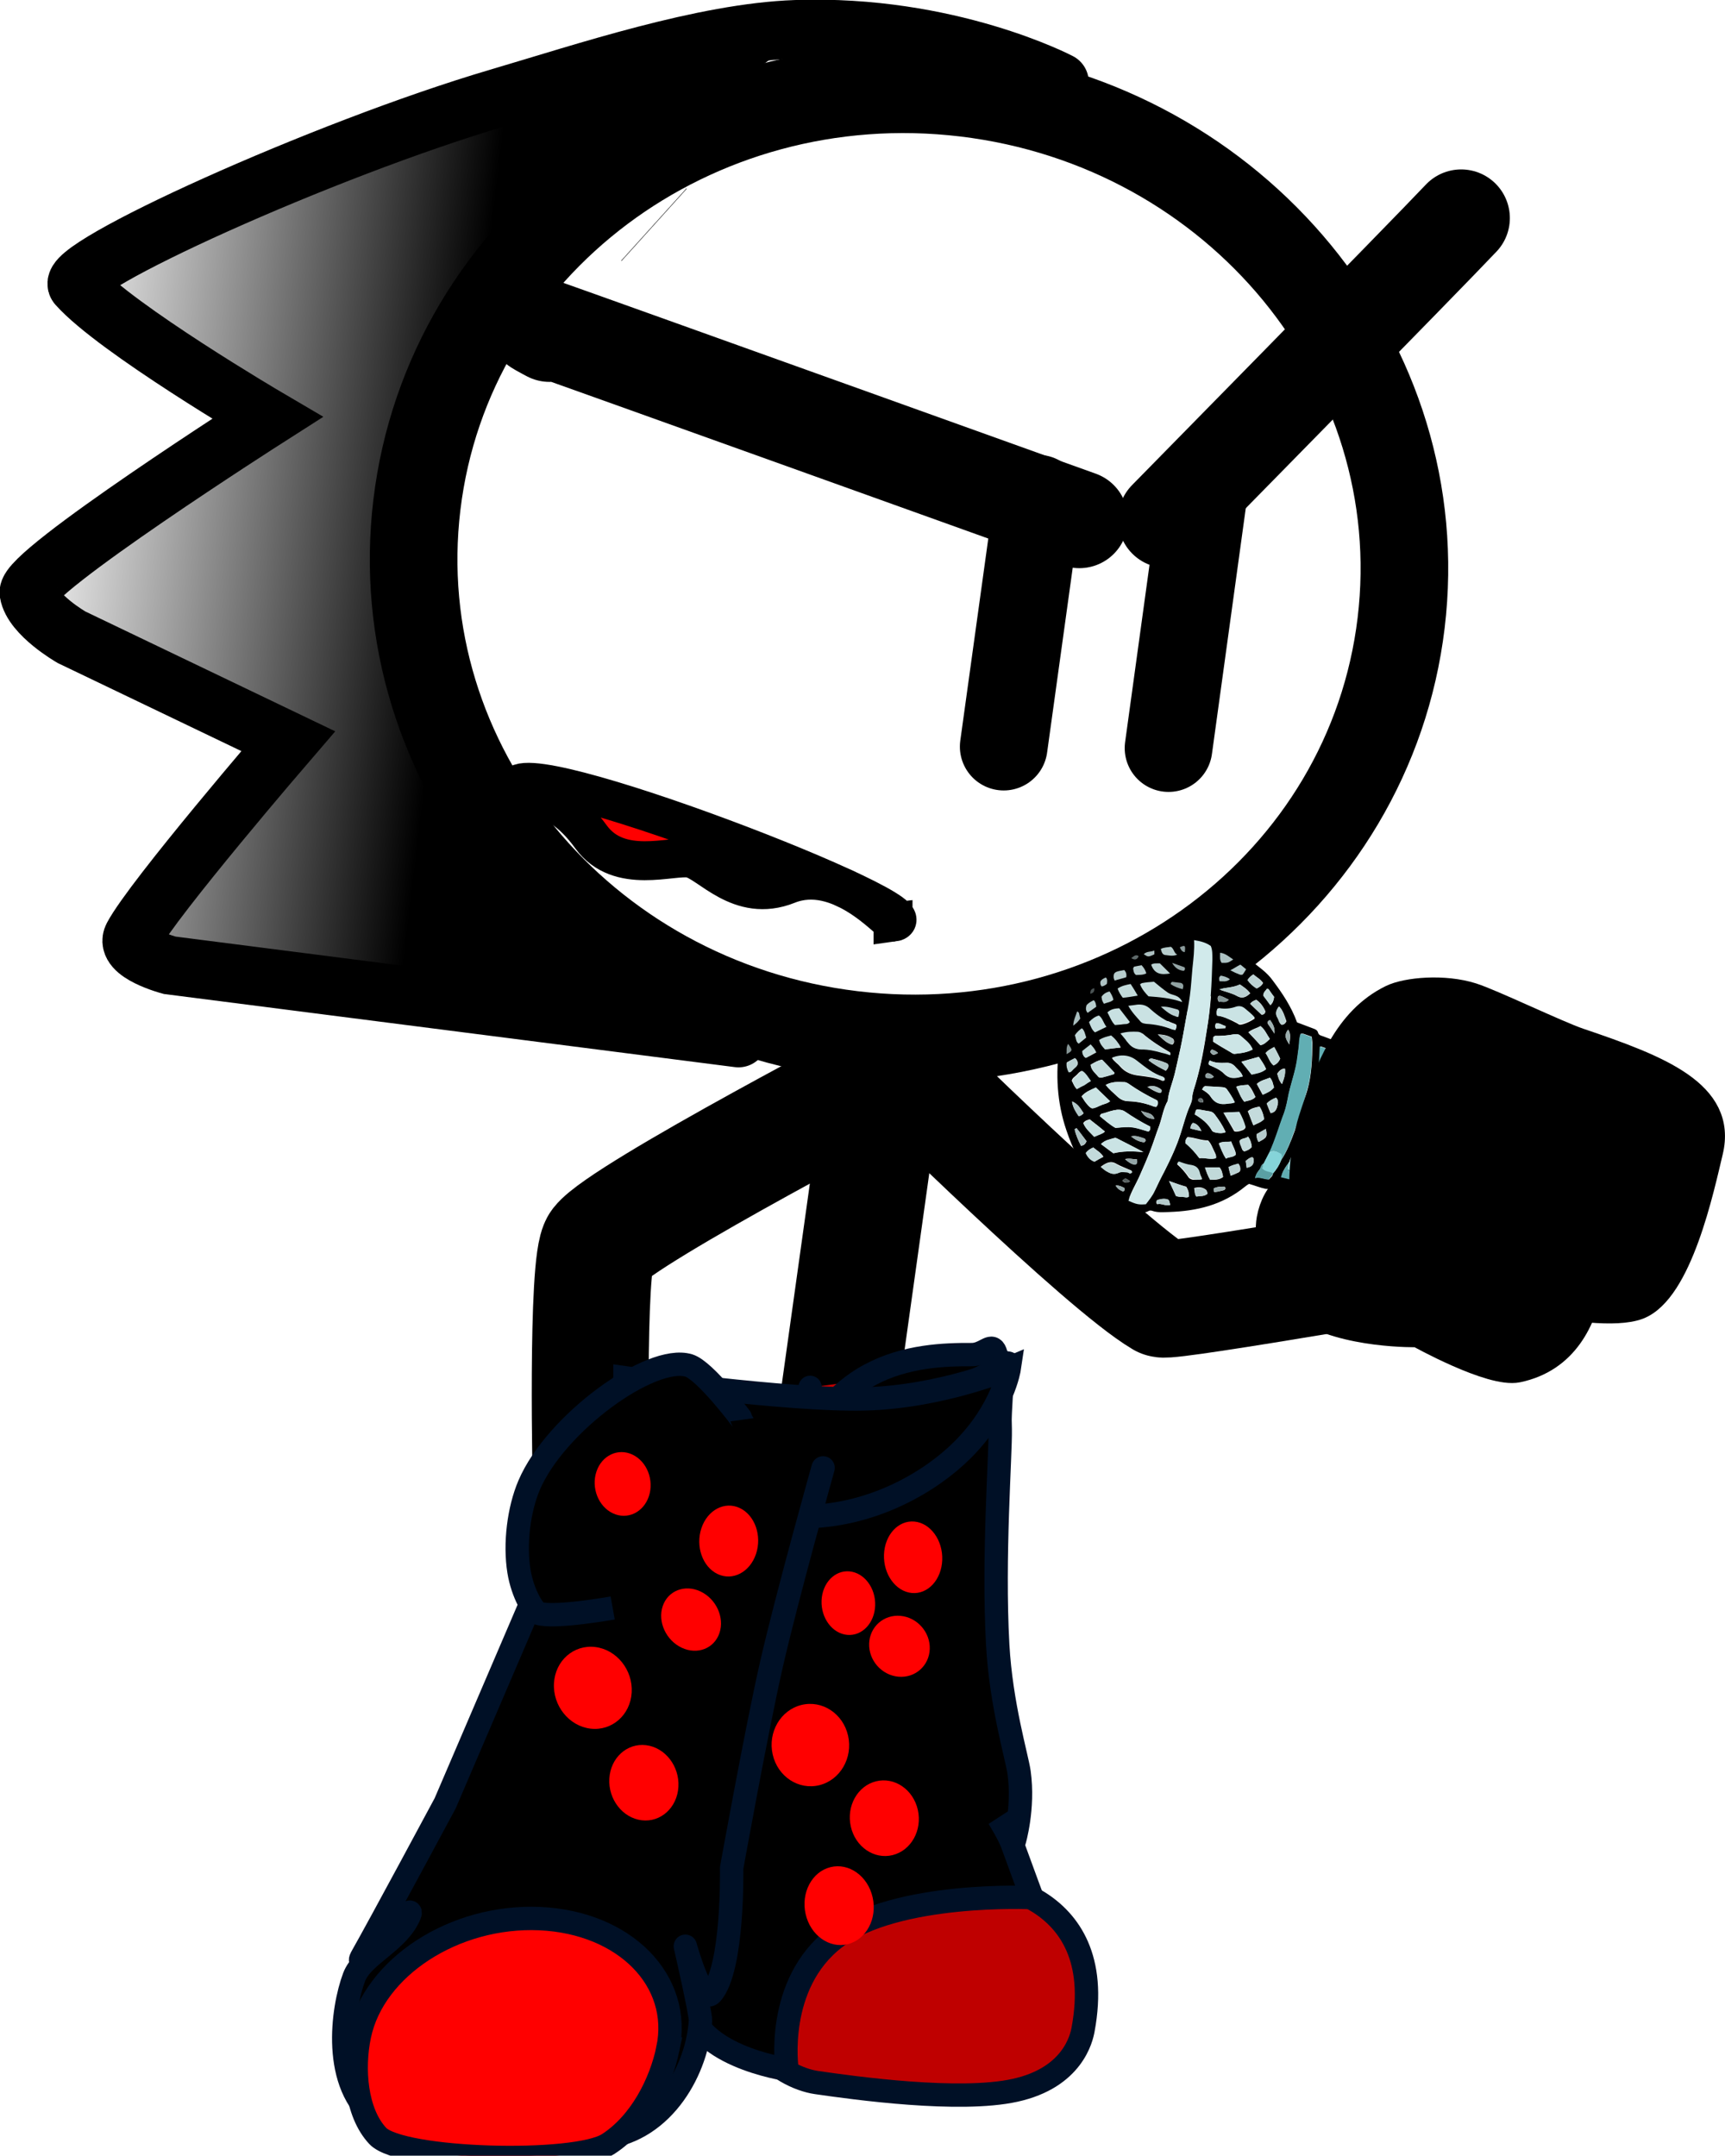 <svg version="1.1" xmlns="http://www.w3.org/2000/svg" xmlns:xlink="http://www.w3.org/1999/xlink" width="88.581" height="110.709" viewBox="0,0,88.581,110.709"><defs><linearGradient x1="221.209" y1="163.204" x2="198.932" y2="160.53" gradientUnits="userSpaceOnUse" id="color-1"><stop offset="0" stop-color="#000000"/><stop offset="1" stop-color="#000000" stop-opacity="0"/></linearGradient></defs><g transform="translate(-198.156,-133.094)"><g data-paper-data="{&quot;isPaintingLayer&quot;:true}" stroke-miterlimit="10" stroke-dasharray="" stroke-dashoffset="0" style="mix-blend-mode: normal"><g stroke-linejoin="miter"><path d="M270.106,165.085c-1.603,13.355 -14.217,22.823 -28.174,21.148c-13.957,-1.676 -23.971,-13.86 -22.368,-27.215c1.603,-13.355 14.217,-22.823 28.174,-21.148c13.957,1.676 23.971,13.86 22.368,27.215z" fill="none" fill-rule="nonzero" stroke="#000000" stroke-width="4.5" stroke-linecap="butt"/><g><g fill-rule="nonzero" stroke-linecap="butt"><path d="M231.743,144.639l-0.01,-0.009" data-paper-data="{&quot;index&quot;:null}" fill="#ffab19" stroke="#000000" stroke-width="5"/><g data-paper-data="{&quot;index&quot;:null}" fill="none" stroke="none" stroke-width="1" font-family="sans-serif" font-weight="normal" font-size="12" text-anchor="start"/></g><path d="M231.743,144.639l-0.01,-0.009" data-paper-data="{&quot;index&quot;:null}" fill="#ffab19" fill-rule="nonzero" stroke="#000000" stroke-width="5" stroke-linecap="butt"/><path d="M244.401,163.231" fill="#001026" fill-rule="evenodd" stroke="#000000" stroke-width="5" stroke-linecap="butt"/><g data-paper-data="{&quot;index&quot;:null}" fill="none" fill-rule="nonzero" stroke="none" stroke-width="1" stroke-linecap="butt" font-family="sans-serif" font-weight="normal" font-size="12" text-anchor="start"/><g data-paper-data="{&quot;index&quot;:null}" fill="none" fill-rule="nonzero" stroke="none" stroke-width="1" stroke-linecap="butt" font-family="sans-serif" font-weight="normal" font-size="12" text-anchor="start"/><path d="M273.189,144.295c-1.811,1.924 -15.119,15.467 -15.119,15.467" fill="none" fill-rule="nonzero" stroke="#000000" stroke-width="5" stroke-linecap="round"/><path d="M226.376,150.207c0,0 -1.119,-0.581 -0.571,-0.388c2.833,0.996 27.776,9.955 27.776,9.955" fill="none" fill-rule="nonzero" stroke="#000000" stroke-width="5" stroke-linecap="round"/></g><path d="M251.461,158.705l-1.764,12.735" fill="none" fill-rule="nonzero" stroke="#000000" stroke-width="4.5" stroke-linecap="round"/><path d="M258.161,171.515l1.848,-13.431" fill="none" fill-rule="nonzero" stroke="#000000" stroke-width="4.5" stroke-linecap="round"/><path d="M236.077,186.41l-29.21,-3.742c0,0 -2.347,-0.624 -1.895,-1.477c1.036,-1.958 7.985,-10.032 7.985,-10.032l-11.129,-5.338c0,0 -2.006,-1.151 -2.193,-2.281c-0.173,-1.051 12.255,-8.987 12.255,-8.987c0,0 -7.778,-4.569 -9.765,-6.803c-0.78,-0.877 12.597,-6.976 21.648,-9.645c4.429,-1.306 10.499,-3.344 15.243,-3.51c7.866,-0.275 13.548,2.715 13.548,2.715" fill="none" fill-rule="nonzero" stroke="#000000" stroke-width="3" stroke-linecap="round"/><path d="M205.011,182.445c0,0 -0.359,-1.457 1.092,-3.23c1.818,-2.22 7.507,-4.811 6.147,-7.353c-1.762,-3.293 -14.337,-4.341 -12.336,-7.976c1.642,-2.984 11.498,-7.304 11.745,-9.361c0.246,-2.052 -4.439,-1.348 -6.712,-4.392c-3.233,-4.329 -1.447,-4.12 -1.447,-4.12c0,0 12.528,-6.022 18.475,-7.773c5.58,-1.642 16.175,-2.426 16.175,-2.426c0,0 -16.467,11.869 -19.543,19.606c-3.41,8.577 11.808,29.133 11.808,29.133z" data-paper-data="{&quot;index&quot;:null}" fill="url(#color-1)" fill-rule="nonzero" stroke="none" stroke-width="0" stroke-linecap="butt"/></g><path d="M244.014,180.456c-0.188,0.024 -2.732,-3.001 -5.413,-1.929c-2.473,0.989 -4.023,-1.16 -4.988,-1.353c-0.919,-0.184 -3.67,0.883 -5.109,-1.103c-2.037,-2.811 -3.752,-1.74 -3.848,-2.477c-0.27,-2.077 21.924,6.53 19.358,6.863z" fill="#ff0000" fill-rule="nonzero" stroke="#000000" stroke-width="2" stroke-linecap="butt" stroke-linejoin="miter"/><path d="M241.258,204.703l1.763,-12.6" fill="none" fill-rule="nonzero" stroke="#000000" stroke-width="6" stroke-linecap="round" stroke-linejoin="miter"/><path d="M228.518,209.656c0,0 -0.279,-11.786 0.41,-12.67c1.249,-1.6 15.643,-9.082 15.643,-9.082c0,0 10.243,10.116 13.279,11.905c0.339,0.2 15.971,-2.532 15.971,-2.532" fill="none" fill-rule="nonzero" stroke="#000000" stroke-width="6" stroke-linecap="round" stroke-linejoin="miter"/><g><g><g stroke="#001026" stroke-width="1.2"><path d="M249.662,203.039l-1.457,26.691c0,0 6.924,0.283 5.569,7.595c-0.077,0.417 -0.509,2.465 -3.495,3.122c-2.86,0.63 -8.236,-0.115 -10.199,-0.4c-0.911,-0.132 -2.23,-0.763 -2.958,-1.873c-0.733,-1.118 -0.365,-2.774 -0.213,-3.704c0.062,-0.379 2.847,-30.124 2.847,-30.124" fill="#bf0000" fill-rule="evenodd" stroke-linecap="round" stroke-linejoin="round"/><path d="M238.603,210.382c1.389,-7.494 6.703,-7.731 9.45,-7.719c1.194,0.005 1.358,-1.993 1.466,3.843c0.024,1.286 -0.378,6.573 -0.129,11.062c0.17,3.074 0.989,5.774 1.097,6.553c0.256,1.839 -0.248,3.531 -0.248,3.531l-0.81,-1.205c0,0 0.526,0.841 0.71,1.345c0.572,1.571 1.012,2.757 1.012,2.757c0,0 -6.976,-0.33 -10.102,2.062c-3.127,2.392 -2.481,6.762 -2.481,6.762c0,0 -5.089,-0.729 -5.021,-3.717c0.017,-0.737 1.185,-2.952 1.185,-2.952c0,0 -0.618,0.137 -0.554,-0.375c0.033,-0.261 1.462,-4.145 2.348,-8.501c1.166,-5.734 1.877,-12.366 2.077,-13.446z" fill="#000000" fill-rule="nonzero" stroke-linecap="butt" stroke-linejoin="miter"/></g><path d="M230.503,205.246c0.026,-0.22 1.117,0.404 3.816,0.424c3.561,0.026 9.111,-0.527 10.688,-0.785c4.09,-0.668 5.02,-2.243 4.951,-1.661c-0.255,2.155 -3.164,6.196 -7.77,6.508c-2.024,0.137 -6.249,0.943 -8.451,0.231c-2.809,-0.908 -3.378,-3.509 -3.235,-4.717z" fill="#004fd9" fill-rule="nonzero" stroke="#001026" stroke-width="1.2" stroke-linecap="butt" stroke-linejoin="miter"/><g fill-rule="nonzero" stroke-linecap="butt" stroke-linejoin="miter"><g fill="none" stroke="none" stroke-width="1" font-family="sans-serif" font-weight="normal" font-size="12" text-anchor="start"/><path d="M230.249,203.853c0,0 8.362,1.184 12.31,1.085c3.947,-0.099 7.427,-1.58 7.427,-1.58c0,0 -0.312,2.111 -2.406,4.201c-1.62,1.618 -4.505,3.319 -7.893,3.423c-3.087,0.094 -6.415,-0.509 -7.892,-1.855c-2.239,-2.041 -1.546,-5.273 -1.546,-5.273z" fill="#000000" stroke="#001026" stroke-width="1.2"/></g><g stroke="#001026" stroke-width="1.2"><path d="M238.861,209.012c0,0 -8.411,31.186 -9.039,31.301c-1.802,0.33 -10.987,-2.114 -10.987,-2.114l11.268,-31.411" data-paper-data="{&quot;index&quot;:null}" fill="#ffab19" fill-rule="evenodd" stroke-linecap="round" stroke-linejoin="round"/><path d="M240.423,208.48c0,0 -1.853,6.596 -2.651,10.09c-0.766,3.351 -2.046,10.462 -2.046,10.462c0,0 0.1,5.146 -1.026,6.439c-0.521,0.599 -1.351,-2.423 -1.351,-2.423c0,0 0.796,3.467 0.776,3.815c-0.138,2.426 -1.831,5.642 -4.956,6.007c-3.431,0.402 -9.09,0.891 -11.663,-0.973c-2.329,-1.688 -1.78,-5.637 -1.165,-7.266c0.432,-1.144 2.27,-1.793 2.85,-3.201c0.386,-0.936 -3.139,3.354 -2.424,2.102c0.817,-1.432 4.25,-7.828 4.25,-7.828l8.59,-20.037" data-paper-data="{&quot;index&quot;:null}" fill="#000000" fill-rule="evenodd" stroke-linecap="round" stroke-linejoin="round"/><path d="M232.451,238.325c-0.369,1.749 -1.389,3.793 -3.06,4.878c-1.676,1.089 -10.649,0.853 -11.836,-0.412c-1.128,-1.201 -1.299,-3.46 -0.939,-5.167c0.739,-3.504 4.883,-6.188 9.255,-5.995c4.373,0.194 7.318,3.191 6.579,6.696z" fill="#ff0000" fill-rule="nonzero" stroke-linecap="butt" stroke-linejoin="miter"/></g></g><g fill="#000000" fill-rule="nonzero" stroke="#001026" stroke-width="1.2" stroke-linecap="butt" stroke-linejoin="miter"><path d="M229.618,215.675c0,0 -2.963,0.531 -3.801,0.278c-0.258,-0.078 -0.827,-1.025 -1.012,-2.163c-0.23,-1.421 -0.005,-3.183 0.523,-4.421c1.357,-3.186 6.263,-6.73 8.198,-6.147c0.839,0.253 2.729,2.781 2.73,2.788"/></g></g><g fill-rule="nonzero" stroke-linecap="butt" stroke-linejoin="miter"><path d="M270.952,201.684c0,0 -3.794,0.087 -5.911,-1.335c-1.75,-1.175 -1.913,-3.799 -1.756,-4.65c0.278,-1.506 1.292,-2.263 2.804,-2.532c1.532,-0.273 5.729,1.25 5.729,1.25c0,0 5.288,0.395 6.748,1.503c1.038,0.788 1.576,1.775 1.344,3.034c-0.359,1.947 -1.32,4.021 -3.815,4.542c-1.389,0.29 -5.144,-1.812 -5.144,-1.812z" data-paper-data="{&quot;index&quot;:null}" fill="#000000" stroke="#000000" stroke-width="1.2"/><g data-paper-data="{&quot;index&quot;:null}" stroke="none" stroke-width="1"><path d="M263.616,193.956c-0.119,0.204 -0.278,0.215 -0.466,0.194c-0.293,-0.058 -0.568,-0.177 -0.855,-0.255c-0.071,0.042 -0.142,0.084 -0.195,0.133c-1.183,0.97 -2.513,1.263 -3.904,1.311c-0.294,0.009 -0.593,0.038 -0.874,-0.061c-0.053,-0.018 -0.129,-0.023 -0.176,0.005c-0.26,0.155 -0.488,0.075 -0.74,0.009c-0.217,-0.054 -0.421,-0.148 -0.632,-0.222c-0.123,-0.043 -0.234,-0.127 -0.285,-0.279c-0.051,-0.152 -0.174,-0.262 -0.278,-0.366c-0.658,-0.521 -1.222,-1.166 -1.696,-1.913c-0.26,-0.426 -0.432,-0.889 -0.598,-1.371c-0.486,-1.422 -0.566,-2.902 -0.346,-4.411c0.106,-0.678 0.306,-1.345 0.576,-1.987c0.204,-0.487 0.519,-0.89 0.845,-1.267c1.039,-1.2 2.313,-1.892 3.742,-2.195c0.271,-0.061 0.558,-0.05 0.846,-0.038c0.194,0.001 0.376,-0.024 0.542,-0.19c0.142,-0.151 0.325,-0.177 0.512,-0.155c0.293,0.058 0.574,0.157 0.855,0.255c0.088,0.031 0.146,0.096 0.204,0.161c0.191,0.268 0.436,0.421 0.711,0.54c0.591,0.23 1.086,0.649 1.587,1.048c0.186,0.155 0.367,0.33 0.517,0.539c0.499,0.666 0.956,1.341 1.254,2.16c0.263,0.092 0.538,0.211 0.819,0.31c0.105,0.037 0.228,0.08 0.262,0.226c0.04,0.126 0.151,0.142 0.257,0.179c0.696,0.267 1.398,0.513 2.094,0.78c1.556,0.568 3.13,1.143 4.674,1.752c1.509,0.597 3.036,1.132 4.557,1.688c0.246,0.086 0.462,0.207 0.708,0.293c1.194,0.419 2.387,0.838 3.575,1.277c0.211,0.074 0.433,0.107 0.59,0.296c0.058,0.065 0.152,0.076 0.24,0.106c0.878,0.308 1.767,0.642 2.644,0.95c0.035,0.012 0.088,0.031 0.123,0.043c0.287,0.078 0.385,0.269 0.423,0.595c0.119,1.092 -0.073,2.119 -0.575,3.083c-0.131,0.244 -0.298,0.476 -0.494,0.676c-0.142,0.151 -0.307,0.183 -0.489,0.141c-0.545,-0.124 -1.096,-0.228 -1.658,-0.358c-0.398,-0.095 -0.802,-0.237 -1.218,-0.271c-0.909,-0.073 -1.763,-0.395 -2.654,-0.529c-0.498,-0.085 -0.991,-0.124 -1.483,-0.23c-0.527,-0.118 -1.049,-0.189 -1.565,-0.281c-0.938,-0.173 -1.881,-0.392 -2.824,-0.544c-1.249,-0.17 -2.473,-0.421 -3.698,-0.672c-0.422,-0.081 -0.844,-0.162 -1.266,-0.243c-0.656,-0.141 -1.33,-0.288 -1.986,-0.429c-0.363,-0.083 -0.721,-0.119 -1.084,-0.202c-0.387,-0.069 -0.72,-0.186 -1.119,-0.281zM263.522,193.365c0.178,-0.206 0.321,-0.424 0.417,-0.68c0.316,-0.47 0.514,-1.004 0.713,-1.537c0.259,-0.669 0.453,-1.383 0.642,-2.076c0.219,-0.795 0.244,-1.59 0.257,-2.412c-0.011,-0.093 -0.022,-0.186 -0.038,-0.326c-0.14,-0.049 -0.281,-0.099 -0.421,-0.148c-0.035,-0.012 -0.076,-0.004 -0.135,-0.003c-0.042,0.141 -0.067,0.289 -0.075,0.443c-0.02,0.261 -0.069,0.49 -0.089,0.751c-0.076,0.643 -0.317,1.252 -0.446,1.877c-0.079,0.33 -0.124,0.672 -0.238,0.989c-0.265,0.689 -0.442,1.409 -0.777,2.073c-0.09,0.17 -0.185,0.359 -0.275,0.529c-0.13,0.044 -0.143,0.218 -0.208,0.307c-0.089,0.103 -0.178,0.206 -0.227,0.434c0.271,-0.061 0.481,0.079 0.716,0.072c0.048,-0.095 0.177,-0.139 0.185,-0.293zM264.361,192.766c-0.297,0.41 -0.351,0.525 -0.395,0.8c0.217,0.054 0.416,0.101 0.633,0.155c0.123,0.043 0.235,-0.007 0.324,-0.11c0.059,-0.069 0.09,-0.17 0.149,-0.238c0.214,-0.26 0.369,-0.585 0.449,-0.915c0.13,-0.111 0.179,-0.272 0.227,-0.434c0.29,-0.904 0.592,-1.781 0.794,-2.715c0.086,-0.417 0.155,-0.839 0.2,-1.248c0.021,-0.328 0.047,-0.676 -0.09,-0.992c-0.228,-0.08 -0.456,-0.16 -0.685,-0.24c-0.013,0.174 -0.021,0.328 -0.022,0.461c-0.029,0.615 -0.094,1.218 -0.228,1.797c-0.165,0.746 -0.419,1.462 -0.654,2.183c-0.103,0.344 -0.305,0.63 -0.391,0.98c-0.177,0.139 -0.256,0.335 -0.31,0.517zM284.649,197.114c0.19,-0.246 0.293,-0.523 0.36,-0.812c0.024,-0.014 0.053,-0.048 0.059,-0.069c0.128,-0.491 0.221,-0.995 0.196,-1.495c-0.009,-0.294 -0,-0.581 -0.133,-0.851c-0.983,-0.345 -1.966,-0.69 -3.002,-1.053c0.048,0.553 -0.01,1.069 -0.085,1.579c-0.057,0.449 -0.231,0.835 -0.323,1.272c-0.048,0.162 -0.108,0.297 -0.157,0.459c-0.16,0.212 -0.292,0.456 -0.4,0.753c0.527,0.185 1.067,0.195 1.57,0.328c0.527,0.118 1.061,0.216 1.57,0.328c0.177,-0.139 0.261,-0.288 0.345,-0.438zM280.97,196.381c0.13,-0.111 0.196,-0.266 0.245,-0.428c0.119,-0.137 0.156,-0.325 0.228,-0.501c0.187,-0.56 0.287,-1.151 0.345,-1.733c0.027,-0.348 0.018,-0.708 -0.072,-1.053c-0.07,-0.025 -0.134,-0.07 -0.205,-0.094c-0.86,-0.302 -1.703,-0.597 -2.557,-0.919c-0.907,-0.34 -1.796,-0.675 -2.703,-1.015c-1.328,-0.488 -2.632,-0.991 -3.96,-1.479c-1.48,-0.564 -2.96,-1.061 -4.428,-1.666c-0.24,-0.106 -0.509,-0.179 -0.772,-0.271c0.004,0.247 0.048,0.486 0.017,0.721c-0.054,0.763 -0.22,1.509 -0.42,2.243c-0.194,0.647 -0.405,1.288 -0.617,1.928c-0.114,0.251 -0.204,0.487 -0.318,0.737c-0.154,0.125 -0.173,0.319 -0.257,0.468c-0.09,0.17 -0.208,0.307 -0.251,0.515c0.163,0.102 0.316,0.111 0.445,0.134c1.102,0.141 2.174,0.45 3.258,0.652c0.697,0.133 1.395,0.266 2.098,0.379c0.938,0.173 1.864,0.319 2.784,0.485c0.756,0.131 1.512,0.262 2.262,0.414c0.809,0.15 1.594,0.314 2.396,0.483c0.732,0.145 1.482,0.297 2.238,0.428c0.072,-0.176 0.214,-0.26 0.245,-0.428zM259.472,181.376c0.025,0.5 -0.032,0.949 -0.072,1.405c-0.046,0.476 -0.067,0.937 -0.131,1.406c-0.057,0.449 -0.155,0.906 -0.23,1.349c-0.081,0.463 -0.161,0.926 -0.266,1.404c-0.092,0.437 -0.208,0.888 -0.3,1.325c-0.116,0.451 -0.302,0.877 -0.347,1.353c-0.233,0.388 -0.296,0.857 -0.44,1.275c-0.168,0.432 -0.308,0.897 -0.476,1.33c-0.162,0.412 -0.348,0.839 -0.528,1.245c-0.186,0.426 -0.436,0.808 -0.569,1.252c0.409,0.188 0.532,0.231 0.896,0.181c0.16,-0.212 0.321,-0.424 0.458,-0.688c0.156,-0.325 0.311,-0.65 0.491,-0.99c0.329,-0.644 0.634,-1.274 0.846,-1.982c0.145,-0.485 0.273,-0.977 0.489,-1.437c0.048,-0.095 0.084,-0.216 0.085,-0.35c0.02,-0.261 0.116,-0.518 0.189,-0.76c0.267,-0.889 0.428,-1.816 0.566,-2.728c0.205,-1.202 0.275,-2.406 0.292,-3.629c0.014,-0.241 0.028,-0.482 -0.082,-0.699c-0.251,-0.133 -0.521,-0.205 -0.872,-0.261zM254.936,188.81c0.18,0.242 0.384,0.403 0.582,0.584c0.163,0.169 0.367,0.263 0.602,0.256c0.44,0.02 0.88,0.108 1.295,0.276c0.035,0.012 0.094,0.011 0.111,0.017c0.083,-0.083 0.107,-0.163 0.085,-0.283c-0.011,-0.026 -0.041,-0.059 -0.058,-0.065c-0.491,-0.239 -0.97,-0.519 -1.436,-0.839c-0.064,-0.045 -0.163,-0.102 -0.246,-0.086c-0.305,-0.018 -0.61,-0.035 -0.935,0.141zM257.222,190.953c-0.456,-0.227 -0.882,-0.488 -1.284,-0.763c-0.128,-0.09 -0.257,-0.113 -0.416,-0.101c-0.241,0.027 -0.459,0.107 -0.694,0.181c-0.082,0.016 -0.182,0.025 -0.183,0.159c0.268,0.206 0.513,0.426 0.793,0.591c0.84,-0.085 0.84,-0.085 1.689,0.19c0.071,-0.042 0.113,-0.117 0.096,-0.257zM260.451,186.59c0.292,0.192 0.59,0.363 0.887,0.535c0.064,0.045 0.128,0.09 0.205,0.094c0.323,-0.043 0.64,-0.066 0.941,-0.228c-0.138,-0.317 -0.383,-0.47 -0.592,-0.677c-0.105,-0.104 -0.216,-0.12 -0.357,-0.103c-0.329,0.063 -0.647,0.086 -0.975,0.082c-0.018,-0.006 -0.047,0.028 -0.094,0.056c-0.001,0.067 -0.007,0.154 -0.014,0.241zM256.095,184.749c0.202,0.361 0.429,0.575 0.65,0.809c0.093,0.077 0.187,0.088 0.281,0.099c0.458,0.026 0.897,0.114 1.33,0.288c0.053,0.018 0.111,0.017 0.164,0.035c0.084,-0.216 0.079,-0.263 -0.062,-0.312c-0.456,-0.16 -0.865,-0.415 -1.208,-0.759c-0.209,-0.208 -0.426,-0.261 -0.685,-0.24c-0.147,0.038 -0.271,0.061 -0.47,0.081zM257.955,188.574c0.03,-0.101 -0.034,-0.146 -0.104,-0.171c-0.491,-0.172 -0.917,-0.5 -1.342,-0.829c-0.35,-0.257 -0.778,-0.318 -1.255,-0.15c0.116,0.197 0.285,0.279 0.413,0.435c0.273,0.319 0.606,0.436 0.982,0.479c0.41,0.055 0.827,0.089 1.201,0.265c0.059,-0.002 0.082,-0.016 0.106,-0.03zM256.576,186.057c-0.276,0.015 -0.546,0.009 -0.887,0.113c0.174,0.195 0.284,0.346 0.401,0.476c0.186,0.222 0.39,0.316 0.66,0.321c0.37,-0.004 0.733,0.078 1.09,0.181c0.129,0.023 0.269,0.072 0.392,0.115c0.048,-0.095 0.001,-0.134 -0.034,-0.146c-0.479,-0.28 -0.951,-0.58 -1.382,-0.954c-0.082,-0.051 -0.146,-0.096 -0.24,-0.106zM260.657,185.255c0.358,0.036 0.656,0.208 0.959,0.359c0.088,0.031 0.14,0.116 0.24,0.106c0.159,-0.011 0.512,-0.155 0.737,-0.322c-0.133,-0.203 -0.332,-0.317 -0.5,-0.466c-0.14,-0.116 -0.286,-0.145 -0.457,-0.093c-0.294,0.075 -0.576,0.111 -0.875,0.073c-0.018,-0.006 -0.065,0.022 -0.088,0.036c-0.042,0.075 -0.066,0.156 -0.015,0.308zM259.743,192.575c0.282,-0.035 0.574,0.09 0.857,-0.012c0.025,-0.148 -0.045,-0.239 -0.091,-0.345c-0.098,-0.191 -0.155,-0.389 -0.318,-0.558c-0.352,0.01 -0.691,-0.153 -1.055,-0.169c-0.083,0.083 -0.113,0.184 -0.108,0.297c0.262,0.226 0.494,0.486 0.715,0.787zM259.888,189.051c0.163,0.102 0.327,0.204 0.419,0.348c0.226,0.347 0.53,0.432 0.877,0.375c0.123,-0.024 0.229,0.013 0.371,-0.071c-0.115,-0.264 -0.266,-0.473 -0.416,-0.682c-0.041,-0.059 -0.111,-0.084 -0.205,-0.094c-0.288,-0.012 -0.551,-0.037 -0.839,-0.049c-0.053,-0.018 -0.135,-0.003 -0.207,0.173zM259.506,190.325c0.362,0.216 0.677,0.461 0.879,0.822c0.034,0.079 0.111,0.084 0.181,0.108c0.164,0.035 0.334,0.05 0.528,-0.016c-0.161,-0.369 -0.352,-0.637 -0.561,-0.912c-0.07,-0.091 -0.151,-0.142 -0.263,-0.159c-0.205,-0.027 -0.404,-0.075 -0.61,-0.102c-0.018,-0.006 -0.065,0.022 -0.088,0.036c-0.018,0.061 -0.036,0.121 -0.067,0.222zM257.415,183.514c-0.2,0.019 -0.417,0.032 -0.617,0.052c-0.024,0.014 -0.047,0.028 -0.094,0.056c0.091,0.278 0.266,0.473 0.434,0.622c0.587,0.049 1.138,0.087 1.735,0.296c-0.196,-0.382 -0.519,-0.339 -0.729,-0.479c-0.263,-0.159 -0.496,-0.353 -0.729,-0.546zM254.429,188.945c-0.271,0.128 -0.53,0.216 -0.738,0.456c0.099,0.124 0.156,0.256 0.243,0.353c0.087,0.098 0.168,0.215 0.291,0.259c0.176,-0.005 0.324,-0.11 0.477,-0.168c0.153,-0.058 0.312,-0.069 0.448,-0.2c-0.238,-0.24 -0.465,-0.454 -0.721,-0.7zM256.87,192.259c-0.502,-0.266 -0.923,-0.48 -1.344,-0.695c-0.035,-0.012 -0.082,-0.051 -0.129,-0.023c-0.235,0.074 -0.494,0.095 -0.696,0.314c0.222,0.167 0.425,0.328 0.636,0.469c0.483,-0.121 0.964,-0.109 1.533,-0.065zM261.972,188.375c-0.068,-0.225 -0.232,-0.327 -0.348,-0.457c-0.128,-0.157 -0.274,-0.252 -0.491,-0.239c-0.294,0.009 -0.587,0.017 -0.856,-0.122c-0.078,0.129 -0.084,0.216 0.021,0.253c0.257,0.113 0.532,0.231 0.724,0.433c0.285,0.279 0.597,0.209 0.95,0.132zM260.986,190.241c0.22,0.368 0.381,0.67 0.549,0.952c0.123,0.043 0.211,0.007 0.294,-0.009c0.088,-0.036 0.206,-0.04 0.283,-0.169c-0.074,-0.272 -0.189,-0.535 -0.327,-0.785c-0.246,-0.019 -0.481,-0.012 -0.798,0.01zM262.798,187.369c-0.318,0.09 -0.595,0.171 -0.889,0.247c0.186,0.222 0.354,0.437 0.522,0.652c0.271,-0.061 0.512,-0.089 0.742,-0.276c-0.103,-0.237 -0.243,-0.42 -0.376,-0.623zM254.159,187.778c0.033,0.28 0.243,0.42 0.382,0.603c0.041,0.059 0.134,0.07 0.199,0.048c0.212,-0.06 0.4,-0.105 0.595,-0.171c0.018,0.006 0.03,-0.034 0.042,-0.075c-0.203,-0.228 -0.43,-0.441 -0.634,-0.669c-0.206,0.039 -0.395,0.152 -0.584,0.264zM255.63,184.876c-0.217,0.013 -0.417,0.032 -0.607,0.212c0.11,0.217 0.207,0.475 0.387,0.65c0.141,-0.018 0.27,0.005 0.4,-0.039c0.123,-0.024 0.258,0.046 0.365,-0.118c-0.18,-0.242 -0.359,-0.484 -0.545,-0.705zM262.88,186.772c0.182,-0.025 0.325,-0.177 0.484,-0.322c-0.162,-0.236 -0.26,-0.493 -0.481,-0.66c-0.189,0.112 -0.412,0.146 -0.619,0.319c0.203,0.228 0.413,0.435 0.616,0.663zM260.752,183.903c0.31,0.131 0.662,0.187 0.959,0.359c0.251,0.133 0.434,0.041 0.647,-0.153c-0.151,-0.209 -0.332,-0.317 -0.524,-0.452c-0.36,0.164 -0.723,0.148 -1.082,0.246zM256.285,193.305c0.007,-0.087 -0.046,-0.105 -0.099,-0.124c-0.222,-0.1 -0.468,-0.186 -0.684,-0.307c-0.309,-0.198 -0.545,-0.057 -0.817,0.138c0.111,0.084 0.186,0.155 0.268,0.206c0.192,0.135 0.379,0.223 0.627,0.108c0.153,-0.058 0.323,-0.043 0.476,-0.034c0.064,0.045 0.14,0.116 0.229,0.013zM259.886,193.653c-0.04,-0.126 -0.092,-0.211 -0.126,-0.29c-0.08,-0.251 -0.22,-0.368 -0.442,-0.401c-0.188,-0.021 -0.375,-0.109 -0.556,-0.15c-0.053,-0.018 -0.099,-0.057 -0.159,0.078c0.215,0.187 0.419,0.415 0.592,0.677c0.041,0.059 0.128,0.09 0.199,0.114c0.153,0.009 0.288,0.012 0.493,-0.028zM262.25,188.807c-0.2,0.019 -0.411,0.012 -0.611,0.098c0.132,0.27 0.224,0.548 0.41,0.769c0.212,-0.06 0.406,-0.059 0.578,-0.244c-0.11,-0.217 -0.195,-0.448 -0.376,-0.623zM255.705,186.891c-0.133,-0.27 -0.307,-0.465 -0.493,-0.62c-0.212,0.06 -0.4,0.105 -0.613,0.232c0.057,0.199 0.167,0.349 0.301,0.485c0.265,-0.041 0.523,-0.062 0.805,-0.097zM262.518,190.89c0.159,-0.078 0.265,-0.108 0.366,-0.184c0.071,-0.042 0.124,-0.09 0.177,-0.139c-0.027,-0.233 -0.096,-0.458 -0.235,-0.641c-0.206,0.039 -0.412,0.079 -0.595,0.238c0.103,0.237 0.172,0.462 0.287,0.726zM258.188,193.75c0.144,0.296 0.236,0.507 0.357,0.751c0.064,0.045 0.193,0.068 0.317,0.044c0.117,-0.003 0.228,0.08 0.352,-0.01c0.002,-0.2 -0.05,-0.352 -0.142,-0.497c-0.287,-0.078 -0.55,-0.171 -0.884,-0.288zM253.454,189.028c0.118,-0.07 0.236,-0.141 0.354,-0.211c0.118,-0.07 0.219,-0.147 0.337,-0.217c-0.151,-0.209 -0.249,-0.4 -0.43,-0.508c-0.123,0.024 -0.195,0.133 -0.278,0.215c-0.083,0.083 -0.219,0.147 -0.243,0.294c0.087,0.164 0.138,0.317 0.26,0.426zM263.369,188.44c-0.224,0.1 -0.465,0.127 -0.678,0.321c0.098,0.191 0.202,0.361 0.3,0.552c0.224,-0.1 0.418,-0.166 0.579,-0.378c-0.045,-0.172 -0.056,-0.332 -0.201,-0.495zM254.895,191.209c-0.28,-0.232 -0.53,-0.432 -0.781,-0.631c-0.13,0.044 -0.253,0.068 -0.331,0.197c0.126,0.29 0.342,0.477 0.551,0.685c0.13,-0.044 0.259,-0.088 0.377,-0.158c0.076,0.004 0.106,-0.03 0.183,-0.092zM261.377,191.718c-0.229,0.054 -0.44,-0.02 -0.629,0.092c0.109,0.284 0.206,0.542 0.368,0.777c0.165,-0.098 0.341,-0.037 0.507,-0.202c-0.027,-0.233 -0.149,-0.41 -0.246,-0.667zM256.217,183.63c-0.247,0.047 -0.47,0.081 -0.648,0.22c0.063,0.178 0.149,0.343 0.266,0.473c0.247,-0.047 0.488,-0.075 0.77,-0.11c-0.157,-0.189 -0.261,-0.36 -0.388,-0.583zM260.302,193.687c0.252,-0.001 0.464,0.006 0.665,-0.147c-0.039,-0.193 -0.067,-0.359 -0.183,-0.489c-0.235,0.007 -0.464,-0.006 -0.74,0.009c0.068,0.225 0.143,0.43 0.258,0.627zM254.975,185.83c-0.168,-0.215 -0.207,-0.475 -0.388,-0.583c-0.212,0.06 -0.366,0.184 -0.508,0.336c0.074,0.205 0.131,0.404 0.306,0.532c0.183,-0.092 0.36,-0.164 0.59,-0.285zM263.589,186.864c-0.165,0.098 -0.318,0.156 -0.443,0.314c0.151,0.209 0.207,0.475 0.411,0.636c0.159,-0.078 0.266,-0.175 0.338,-0.351c-0.092,-0.211 -0.207,-0.408 -0.306,-0.599zM254.301,192.028c-0.177,0.072 -0.277,0.148 -0.372,0.272c0.098,0.191 0.237,0.374 0.448,0.448c0.142,-0.084 0.283,-0.169 0.443,-0.247c-0.145,-0.229 -0.349,-0.324 -0.518,-0.472zM262.514,183.136c-0.124,0.09 -0.225,0.167 -0.279,0.282c0.139,0.183 0.29,0.325 0.471,0.433c0.136,-0.064 0.236,-0.141 0.314,-0.27c-0.133,-0.203 -0.338,-0.297 -0.507,-0.446zM263.404,190.263c0.247,-0.047 0.313,-0.203 0.35,-0.391c0.042,-0.141 0.05,-0.295 -0.073,-0.405c-0.177,0.072 -0.336,0.15 -0.478,0.301c0.063,0.178 0.132,0.337 0.201,0.495zM257.718,182.57c-0.176,0.005 -0.317,-0.044 -0.447,0.067c0.177,0.509 0.541,0.525 0.97,0.452c-0.18,-0.175 -0.343,-0.344 -0.523,-0.519zM262.437,192.001c-0.016,-0.207 -0.067,-0.359 -0.189,-0.535c-0.13,0.111 -0.312,0.069 -0.43,0.206c-0.019,0.127 0.039,0.193 0.068,0.292c0.046,0.105 0.051,0.219 0.174,0.262c0.13,-0.044 0.259,-0.088 0.378,-0.225zM258.024,188.084c0.172,-0.185 0.173,-0.319 0.021,-0.395c-0.222,-0.1 -0.456,-0.16 -0.673,-0.214c-0.07,-0.025 -0.164,-0.035 -0.235,0.074c0.286,0.212 0.583,0.383 0.887,0.535zM263.969,185.724c0.117,-0.003 0.194,-0.066 0.248,-0.181c-0.097,-0.258 -0.165,-0.549 -0.374,-0.757c-0.178,0.206 -0.198,0.4 -0.064,0.603c0.046,0.105 0.062,0.245 0.191,0.335zM258.661,185.314c0.085,-0.283 0.068,-0.356 -0.09,-0.411c-0.252,-0.066 -0.521,-0.138 -0.797,-0.123c0.268,0.273 0.523,0.519 0.887,0.535zM261.336,182.924c0.134,0.07 0.257,0.113 0.374,0.176c0.24,0.106 0.24,0.106 0.437,-0.227c-0.111,-0.084 -0.233,-0.193 -0.297,-0.238c-0.189,0.112 -0.348,0.191 -0.513,0.289zM253.351,186.266c0.051,0.152 0.032,0.346 0.225,0.414c0.124,-0.09 0.237,-0.207 0.384,-0.312c-0.063,-0.178 -0.102,-0.371 -0.224,-0.481c-0.13,0.111 -0.272,0.195 -0.385,0.379zM262.354,184.644c0.198,0.181 0.39,0.383 0.588,0.564c0.1,-0.01 0.188,-0.046 0.19,-0.179c-0.103,-0.237 -0.254,-0.447 -0.464,-0.587c-0.13,0.044 -0.224,0.1 -0.313,0.203zM255.991,183.282c0.025,-0.148 -0.015,-0.273 -0.096,-0.391c-0.082,0.016 -0.165,0.032 -0.247,0.047c-0.106,0.03 -0.206,0.04 -0.277,0.148c-0.036,0.121 -0.032,0.235 0.032,0.346c0.188,-0.046 0.4,-0.105 0.588,-0.151zM254.446,187.142c-0.063,-0.178 -0.162,-0.302 -0.284,-0.412c-0.154,0.125 -0.301,0.229 -0.432,0.34c0.004,0.18 0.085,0.298 0.185,0.355c0.183,-0.092 0.366,-0.184 0.531,-0.283zM256.778,182.665c-0.123,0.024 -0.247,0.047 -0.377,0.091c-0.024,0.014 -0.036,0.054 -0.065,0.089c0.028,0.099 0.027,0.233 0.149,0.343c0.159,-0.011 0.346,0.01 0.529,-0.082c-0.039,-0.192 -0.12,-0.31 -0.237,-0.44zM258.608,182.123c-0.187,-0.088 -0.155,-0.323 -0.331,-0.384c-0.165,0.032 -0.329,-0.004 -0.518,0.109c0.045,0.172 0.097,0.324 0.273,0.319c0.176,-0.005 0.328,0.07 0.576,-0.044zM263.584,184.293c-0.099,-0.124 -0.191,-0.268 -0.272,-0.386c-0.011,-0.026 -0.053,-0.018 -0.088,-0.031c-0.065,0.089 -0.183,0.159 -0.185,0.359c0.11,0.15 0.238,0.307 0.359,0.484c0.113,-0.117 0.167,-0.232 0.186,-0.426zM253.352,187.428c-0.142,0.084 -0.301,0.163 -0.419,0.233c-0.002,0.2 0.05,0.353 0.107,0.484c0.129,0.023 0.189,-0.112 0.266,-0.175c0.077,-0.062 0.171,-0.119 0.196,-0.266c-0.011,-0.093 -0.039,-0.193 -0.15,-0.276zM261.355,193.476c0.153,-0.058 0.265,-0.108 0.377,-0.158c0.041,-0.008 0.077,-0.062 0.101,-0.076c0.042,-0.141 0.003,-0.267 -0.079,-0.385c-0.171,0.052 -0.335,0.083 -0.501,0.182c0.016,0.14 0.056,0.266 0.102,0.438zM261.482,182.372c-0.204,-0.161 -0.408,-0.322 -0.672,-0.347c-0.002,0.2 -0.033,0.368 0.077,0.519c0.329,0.004 0.329,0.004 0.595,-0.171zM262.786,191.744c0.437,-0.227 0.443,-0.247 0.376,-0.672c-0.159,0.078 -0.307,0.183 -0.466,0.261c-0.025,0.148 0.015,0.273 0.09,0.411zM255.133,184.009c-0.171,0.052 -0.306,0.116 -0.425,0.253c0.005,0.047 0.022,0.12 0.039,0.193c0.023,0.053 0.064,0.112 0.087,0.164c0.171,-0.052 0.353,-0.077 0.489,-0.208c-0.016,-0.14 -0.091,-0.278 -0.19,-0.402zM260.166,194.399c-0.017,-0.073 -0.045,-0.172 -0.092,-0.211c-0.175,-0.128 -0.362,-0.15 -0.598,-0.076c0.034,0.146 0.02,0.32 0.108,0.418c0.2,-0.019 0.399,0.028 0.582,-0.131zM253.435,191.032c-0.024,0.014 -0.047,0.028 -0.094,0.056c0.062,0.312 0.194,0.582 0.327,0.852c0.141,-0.018 0.218,-0.08 0.284,-0.235c-0.168,-0.215 -0.33,-0.451 -0.516,-0.673zM257.613,186.22c0.227,0.214 0.43,0.441 0.735,0.526c0.018,0.006 0.077,-0.062 0.089,-0.103c0.03,-0.101 -0.016,-0.207 -0.103,-0.237c-0.21,-0.141 -0.45,-0.18 -0.72,-0.186zM254.319,184.461c-0.136,0.064 -0.271,0.128 -0.384,0.245c-0.042,0.141 -0.038,0.255 0.055,0.399c0.148,-0.105 0.313,-0.203 0.443,-0.314c0.001,-0.134 -0.027,-0.233 -0.114,-0.331zM263.988,188.769c0.102,-0.277 0.193,-0.513 0.143,-0.799c-0.176,0.005 -0.289,0.122 -0.39,0.265c0.057,0.199 0.102,0.371 0.247,0.534zM258.247,194.977c-0.051,-0.219 -0.062,-0.245 -0.115,-0.264c-0.169,-0.082 -0.358,-0.036 -0.528,0.016c-0.065,0.022 -0.113,0.117 -0.025,0.214c0.194,-0.066 0.398,0.095 0.669,0.034zM253.801,190.266c-0.162,-0.236 -0.301,-0.485 -0.593,-0.61c0.038,0.326 0.206,0.542 0.339,0.745c0.094,0.011 0.147,-0.038 0.254,-0.134zM262.125,192.718c0.022,0.12 0.027,0.233 0.05,0.352c0.188,-0.046 0.348,-0.124 0.361,-0.365c0.001,-0.067 0.001,-0.134 -0.063,-0.178c-0.117,0.003 -0.218,0.08 -0.348,0.191zM258.891,183.898c0.055,-0.182 0.044,-0.275 -0.103,-0.304c-0.129,-0.023 -0.258,-0.046 -0.393,-0.048c-0.059,0.002 -0.124,0.024 -0.13,0.111c0.192,0.135 0.386,0.202 0.626,0.242zM256.237,191.457c0.204,0.161 0.42,0.281 0.666,0.301c0.018,0.006 0.077,-0.062 0.083,-0.083c0.012,-0.04 -0.028,-0.099 -0.064,-0.112c-0.234,-0.06 -0.433,-0.174 -0.686,-0.107zM256.543,192.636c-0.194,-0.001 -0.387,-0.069 -0.616,-0.015c0.198,0.181 0.379,0.289 0.502,0.266c0.117,-0.003 0.142,-0.084 0.114,-0.25zM264.365,186.735c0.02,-0.261 0.105,-0.544 -0.063,-0.76c-0.249,0.315 -0.081,0.53 0.063,0.76zM261.085,185.897c0.012,-0.04 0.001,-0.067 0.013,-0.107c-0.182,-0.041 -0.315,-0.178 -0.504,-0.132c-0.054,0.115 -0.055,0.182 0.015,0.273c0.141,-0.018 0.3,-0.029 0.476,-0.034zM257.077,188.914c0.228,0.147 0.409,0.255 0.625,0.309c0.035,0.012 0.082,-0.016 0.1,-0.076c0.006,-0.02 0.001,-0.067 -0.011,-0.093c-0.204,-0.161 -0.415,-0.235 -0.715,-0.139zM260.48,194.129c-0.001,0.134 0.016,0.207 0.08,0.185c0.141,-0.018 0.288,-0.055 0.435,-0.093c0.088,-0.036 0.107,-0.097 0.055,-0.182c-0.211,-0.007 -0.387,-0.002 -0.57,0.09zM253.629,185.403c-0.028,-0.099 -0.039,-0.193 -0.068,-0.292c-0.011,-0.026 -0.047,-0.039 -0.093,-0.077c-0.073,0.243 -0.192,0.446 -0.201,0.734c0.148,-0.105 0.248,-0.181 0.362,-0.365zM259.288,191.052c0.182,0.041 0.346,0.077 0.562,0.13c-0.115,-0.264 -0.255,-0.38 -0.436,-0.421c-0.083,0.083 -0.119,0.137 -0.126,0.291zM260.752,184.551c0.147,-0.038 0.328,0.07 0.5,-0.115c-0.403,-0.208 -0.491,-0.239 -0.556,-0.15c-0.03,0.101 -0.013,0.174 0.056,0.266zM256.749,190.139c0.191,0.335 0.401,0.409 0.689,0.42c-0.126,-0.357 -0.42,-0.281 -0.689,-0.42zM258.346,182.545c0.179,0.309 0.372,0.376 0.595,0.41c0.018,0.006 0.047,-0.028 0.059,-0.069c0.018,-0.061 -0.005,-0.113 -0.04,-0.126c-0.169,-0.082 -0.351,-0.123 -0.614,-0.216zM260.779,183.488c0.176,-0.005 0.358,0.036 0.541,-0.123c-0.157,-0.122 -0.321,-0.157 -0.468,-0.187c-0.089,0.103 -0.096,0.19 -0.073,0.309zM257.43,181.911c-0.2,0.086 -0.393,0.018 -0.524,0.196c0.228,0.147 0.228,0.147 0.54,0.011c-0.005,-0.047 -0.011,-0.093 -0.016,-0.207zM263.601,186.176c0.032,-0.301 -0.083,-0.498 -0.223,-0.681c-0.123,0.024 -0.148,0.105 -0.113,0.184c0.11,0.15 0.214,0.321 0.336,0.498zM254.996,183.626c0.019,-0.127 0.032,-0.235 -0.056,-0.332c-0.112,0.05 -0.224,0.1 -0.278,0.215c-0.013,0.107 0.004,0.18 0.062,0.245c0.1,-0.01 0.171,-0.052 0.271,-0.128zM260.493,188.392c-0.122,-0.11 -0.215,-0.187 -0.333,-0.184c-0.041,0.008 -0.071,0.042 -0.101,0.076c-0.018,0.061 -0.007,0.154 0.051,0.152c0.105,0.037 0.228,0.08 0.382,-0.045zM253.006,186.703c-0.107,0.163 -0.068,0.356 -0.081,0.53c0.301,-0.163 0.313,-0.203 0.081,-0.53zM256.186,193.762c-0.239,-0.173 -0.239,-0.173 -0.399,-0.028c0.093,0.077 0.204,0.161 0.399,0.028zM260.388,186.993c-0.077,0.062 -0.095,0.123 -0.066,0.156c0.11,0.15 0.169,0.149 0.381,0.022c-0.105,-0.104 -0.21,-0.141 -0.315,-0.178zM258.741,181.745c0.058,0.132 0.121,0.244 0.256,0.246c0.044,-0.342 0.015,-0.374 -0.256,-0.246zM255.445,193.971c0.087,0.164 0.221,0.234 0.338,0.297c0.07,0.025 0.141,-0.018 0.107,-0.163c-0.117,-0.063 -0.251,-0.133 -0.445,-0.134zM256.247,182.3c0.163,0.102 0.269,0.072 0.353,-0.077c0,0 -0.005,-0.047 -0.023,-0.053c-0.099,-0.057 -0.206,0.039 -0.33,0.13zM259.946,189.697c0.001,-0.134 -0.057,-0.199 -0.133,-0.203c-0.035,-0.012 -0.082,0.016 -0.112,0.05c-0.03,0.034 -0.013,0.107 0.022,0.12c0.047,0.039 0.117,0.063 0.223,0.033zM254.146,184.132c0.147,-0.038 0.224,-0.1 0.202,-0.286c-0.171,0.052 -0.23,0.12 -0.202,0.286z" fill="#000000"/><path d="M266.052,192.108c0.211,-0.641 0.423,-1.282 0.617,-1.928c0.218,-0.728 0.366,-1.48 0.42,-2.243c0.014,-0.241 -0.019,-0.454 -0.017,-0.721c0.281,0.099 0.533,0.165 0.772,0.271c1.45,0.598 2.948,1.102 4.428,1.666c1.322,0.509 2.632,0.991 3.96,1.479c0.907,0.34 1.796,0.675 2.703,1.015c0.854,0.322 1.703,0.597 2.557,0.919c0.07,0.025 0.14,0.049 0.205,0.094c0.108,0.351 0.105,0.685 0.072,1.053c-0.058,0.583 -0.158,1.173 -0.345,1.733c-0.055,0.182 -0.091,0.37 -0.228,0.501c0.019,-0.194 0.133,-0.378 0.112,-0.631c-0.323,0.043 -0.603,-0.122 -0.89,-0.201c-0.018,-0.006 -0.035,-0.012 -0.041,0.008c-0.522,-0.005 -1.031,-0.183 -1.553,-0.255c-0.188,-0.021 -0.393,0.018 -0.557,-0.084c-0.339,-0.164 -0.727,-0.099 -1.066,-0.262c-0.018,-0.006 -0.059,0.002 -0.094,-0.011c-0.352,-0.056 -0.692,-0.086 -1.031,-0.183c-0.386,-0.136 -0.786,-0.097 -1.16,-0.273c-0.265,0.041 -0.481,-0.079 -0.732,-0.145c-0.035,-0.012 -0.053,-0.018 -0.088,-0.031c-0.4,0.039 -0.744,-0.172 -1.119,-0.214c-0.375,-0.042 -0.732,-0.212 -1.101,-0.275c-0.422,-0.081 -0.844,-0.095 -1.248,-0.304c-0.035,-0.012 -0.088,-0.031 -0.129,-0.023c-0.229,0.054 -0.422,-0.081 -0.639,-0.135c-0.105,-0.037 -0.222,-0.1 -0.34,-0.097c-0.182,0.025 -0.317,-0.044 -0.475,-0.099c-0.088,-0.031 -0.169,-0.082 -0.252,-0.066c-0.265,0.041 -0.498,-0.085 -0.726,-0.166c-0.088,-0.031 -0.169,-0.082 -0.252,-0.066c-0.223,0.033 -0.41,-0.055 -0.604,-0.122c-0.316,-0.111 -0.674,-0.08 -0.984,-0.211c-0.047,-0.039 -0.117,0.003 -0.176,0.005z" fill="#87d7dc"/><path d="M266.052,192.108c0.059,-0.002 0.13,-0.044 0.182,-0.025c0.31,0.131 0.662,0.121 0.984,0.211c0.193,0.068 0.38,0.156 0.604,0.122c0.082,-0.016 0.164,0.035 0.252,0.066c0.228,0.08 0.468,0.187 0.726,0.166c0.082,-0.016 0.158,0.055 0.252,0.066c0.158,0.055 0.298,0.105 0.475,0.1c0.117,-0.003 0.234,0.06 0.34,0.097c0.217,0.054 0.409,0.188 0.639,0.135c0.041,-0.008 0.094,0.011 0.129,0.023c0.386,0.202 0.826,0.223 1.248,0.304c0.387,0.069 0.743,0.238 1.101,0.275c0.375,0.042 0.72,0.253 1.119,0.214c0.024,-0.014 0.053,0.019 0.088,0.031c0.228,0.08 0.468,0.186 0.732,0.145c0.368,0.196 0.768,0.158 1.16,0.273c0.334,0.117 0.68,0.127 1.031,0.183c0.035,0.012 0.059,-0.002 0.094,0.011c0.339,0.164 0.727,0.099 1.066,0.262c0.187,0.088 0.375,0.042 0.557,0.084c0.516,0.092 1.031,0.25 1.553,0.255c0.018,0.006 0.041,-0.008 0.041,-0.008c0.287,0.078 0.567,0.244 0.89,0.201c0.027,0.233 -0.104,0.41 -0.112,0.631c-0.048,0.162 -0.097,0.323 -0.245,0.428c-0.105,-0.037 -0.222,-0.1 -0.34,-0.097c-0.411,0.012 -0.774,-0.137 -1.154,-0.226c-0.381,-0.089 -0.792,-0.077 -1.16,-0.273c-0.265,0.041 -0.481,-0.079 -0.732,-0.145c-0.035,-0.012 -0.088,-0.031 -0.129,-0.023c-0.188,0.046 -0.352,-0.056 -0.516,-0.092c-0.088,-0.031 -0.176,-0.062 -0.252,-0.066c-0.416,-0.034 -0.844,-0.095 -1.248,-0.237c-0.053,-0.018 -0.117,-0.063 -0.164,-0.035c-0.206,0.039 -0.375,-0.042 -0.551,-0.104c-0.187,-0.088 -0.405,-0.008 -0.61,-0.102c-0.275,-0.119 -0.568,-0.11 -0.861,-0.168c-0.398,-0.095 -0.803,-0.103 -1.207,-0.245c-0.07,-0.025 -0.152,-0.076 -0.217,-0.054c-0.165,0.032 -0.317,-0.044 -0.481,-0.079c-0.14,-0.049 -0.287,-0.078 -0.422,-0.081c-0.252,0.001 -0.493,-0.039 -0.738,-0.125c-0.375,-0.109 -0.786,-0.097 -1.154,-0.293c-0.035,-0.012 -0.094,-0.011 -0.129,-0.023c-0.387,-0.069 -0.78,-0.117 -1.154,-0.226c-0.386,-0.135 -0.821,-0.109 -1.195,-0.285c-0.053,-0.019 -0.117,0.003 -0.176,0.005c-0.24,-0.04 -0.492,-0.106 -0.702,-0.246c0.013,-0.107 0.037,-0.188 0.044,-0.275c0.138,-0.265 0.245,-0.495 0.342,-0.751z" fill="#b0eef2"/><path d="M259.472,181.376c0.352,0.056 0.621,0.129 0.86,0.302c0.092,0.211 0.078,0.452 0.082,0.699c-0.035,1.217 -0.087,2.427 -0.292,3.629c-0.155,0.906 -0.317,1.833 -0.566,2.728c-0.073,0.243 -0.169,0.499 -0.189,0.76c-0.013,0.107 -0.049,0.229 -0.085,0.35c-0.216,0.461 -0.326,0.958 -0.489,1.437c-0.224,0.681 -0.517,1.338 -0.846,1.982c-0.173,0.319 -0.329,0.644 -0.491,0.99c-0.12,0.271 -0.298,0.476 -0.458,0.688c-0.358,0.031 -0.487,0.008 -0.896,-0.181c0.151,-0.439 0.383,-0.826 0.569,-1.252c0.18,-0.406 0.366,-0.832 0.528,-1.245c0.168,-0.432 0.325,-0.891 0.476,-1.33c0.162,-0.412 0.225,-0.882 0.44,-1.275c0.046,-0.476 0.232,-0.902 0.347,-1.353c0.11,-0.431 0.208,-0.888 0.3,-1.325c0.098,-0.457 0.179,-0.92 0.266,-1.404c0.075,-0.443 0.173,-0.9 0.23,-1.349c0.063,-0.469 0.085,-0.931 0.131,-1.406c0.052,-0.496 0.109,-0.945 0.084,-1.445z" fill="#d1eaeb"/><path d="M265.734,192.845c-0.007,0.087 -0.031,0.168 -0.044,0.275c0.21,0.141 0.438,0.221 0.702,0.246c0.059,-0.002 0.123,-0.024 0.176,-0.005c0.374,0.176 0.803,0.17 1.195,0.285c0.369,0.129 0.768,0.158 1.154,0.226c0.035,0.012 0.094,0.011 0.129,0.023c0.368,0.196 0.767,0.158 1.154,0.293c0.228,0.08 0.486,0.126 0.739,0.125c0.152,0.009 0.299,0.038 0.422,0.081c0.158,0.055 0.292,0.125 0.481,0.079c0.065,-0.022 0.146,0.029 0.217,0.054c0.386,0.136 0.809,0.15 1.207,0.245c0.293,0.058 0.587,0.049 0.861,0.168c0.187,0.088 0.405,0.008 0.61,0.102c0.169,0.082 0.356,0.17 0.551,0.104c0.059,-0.002 0.111,0.017 0.164,0.035c0.404,0.142 0.814,0.196 1.248,0.237c0.094,0.011 0.175,0.062 0.252,0.066c0.158,0.055 0.327,0.137 0.516,0.092c0.041,-0.008 0.094,0.011 0.129,0.023c0.228,0.08 0.468,0.186 0.732,0.145c0.368,0.196 0.779,0.184 1.16,0.273c0.381,0.089 0.761,0.245 1.154,0.226c0.117,-0.003 0.234,0.06 0.34,0.097c-0.037,0.188 -0.179,0.272 -0.239,0.408c-0.768,-0.158 -1.506,-0.283 -2.238,-0.428c-0.809,-0.15 -1.594,-0.313 -2.396,-0.483c-0.75,-0.151 -1.506,-0.283 -2.262,-0.414c-0.938,-0.173 -1.864,-0.319 -2.784,-0.485c-0.697,-0.133 -1.395,-0.266 -2.098,-0.379c-1.084,-0.202 -2.162,-0.49 -3.258,-0.652c-0.146,-0.029 -0.305,-0.018 -0.445,-0.134c0.055,-0.182 0.162,-0.345 0.251,-0.515c0.065,-0.089 0.085,-0.283 0.221,-0.414z" fill="#87d7dc"/><path d="M281.757,195.697c0.092,-0.437 0.248,-0.829 0.323,-1.272c0.075,-0.51 0.133,-1.026 0.085,-1.579c1.018,0.357 2.019,0.708 3.002,1.053c0.126,0.29 0.118,0.578 0.133,0.851c0.019,0.52 -0.086,0.998 -0.196,1.495c-0.006,0.02 -0.036,0.054 -0.059,0.069c-0.051,-0.219 -0.209,-0.208 -0.362,-0.216c-0.381,-0.022 -0.757,-0.064 -1.102,-0.208c-0.07,-0.025 -0.14,-0.049 -0.217,-0.054c-0.37,0.004 -0.715,-0.139 -1.067,-0.195c-0.205,-0.027 -0.358,-0.036 -0.541,0.056z" fill="#61afb4"/><path d="M263.309,192.329c0.317,-0.671 0.512,-1.384 0.777,-2.073c0.114,-0.317 0.176,-0.653 0.238,-0.989c0.147,-0.619 0.37,-1.233 0.446,-1.877c0.038,-0.255 0.075,-0.51 0.089,-0.751c0.007,-0.154 0.032,-0.302 0.075,-0.443c0.059,-0.002 0.1,-0.01 0.135,0.003c0.14,0.049 0.281,0.099 0.421,0.148c0.022,0.12 0.033,0.213 0.038,0.326c-0.007,0.802 -0.021,1.624 -0.257,2.412c-0.188,0.694 -0.383,1.407 -0.642,2.076c-0.199,0.534 -0.38,1.073 -0.713,1.537c-0.005,-0.113 0.084,-0.216 0.003,-0.334c-0.181,-0.108 -0.391,-0.249 -0.61,-0.035z" fill="#61aeb3"/><path d="M264.63,192.257c0.068,-0.356 0.27,-0.642 0.391,-0.98c0.236,-0.722 0.471,-1.443 0.654,-2.183c0.141,-0.599 0.205,-1.202 0.228,-1.797c0.007,-0.154 0.015,-0.308 0.022,-0.461c0.246,0.086 0.456,0.16 0.685,0.24c0.138,0.316 0.135,0.651 0.09,0.992c-0.045,0.409 -0.096,0.838 -0.2,1.248c-0.203,0.934 -0.504,1.812 -0.794,2.715c-0.048,0.162 -0.097,0.323 -0.227,0.434c-0.088,-0.031 -0.169,-0.082 -0.252,-0.066c-0.2,0.019 -0.404,-0.075 -0.597,-0.143z" fill="#61aeb3"/><path d="M281.757,195.697c0.159,-0.078 0.318,-0.09 0.499,-0.048c0.352,0.056 0.697,0.2 1.067,0.195c0.076,0.004 0.147,0.029 0.217,0.054c0.369,0.129 0.726,0.166 1.102,0.208c0.135,0.003 0.311,-0.003 0.362,0.216c-0.073,0.309 -0.193,0.58 -0.36,0.812c-0.264,-0.026 -0.534,-0.031 -0.768,-0.158c-0.035,-0.012 -0.094,-0.011 -0.129,-0.023c-0.369,-0.063 -0.756,-0.131 -1.119,-0.214c-0.164,-0.035 -0.304,-0.085 -0.475,-0.1c-0.211,-0.007 -0.428,-0.061 -0.591,-0.23c0.013,-0.107 0.037,-0.188 0.044,-0.275c0.042,-0.141 0.108,-0.297 0.151,-0.439z" fill="#87d7dc"/><path d="M254.936,188.81c0.318,-0.156 0.63,-0.159 0.935,-0.141c0.076,0.004 0.182,0.041 0.246,0.086c0.461,0.34 0.945,0.6 1.436,0.839c0.018,0.006 0.047,0.039 0.058,0.065c0.028,0.099 -0.002,0.2 -0.085,0.283c-0.035,-0.012 -0.076,-0.004 -0.111,-0.017c-0.415,-0.168 -0.849,-0.275 -1.295,-0.276c-0.229,-0.013 -0.422,-0.081 -0.602,-0.256c-0.192,-0.201 -0.402,-0.342 -0.582,-0.584z" fill="#cce5e6"/><path d="M257.222,190.953c0.016,0.14 -0.025,0.214 -0.096,0.257c-0.855,-0.255 -0.855,-0.255 -1.689,-0.19c-0.286,-0.145 -0.542,-0.391 -0.793,-0.591c0.007,-0.154 0.119,-0.137 0.183,-0.159c0.235,-0.074 0.453,-0.154 0.694,-0.181c0.159,-0.011 0.288,0.012 0.416,0.101c0.403,0.275 0.829,0.536 1.284,0.763z" fill="#cce5e6"/><path d="M281.6,196.156c-0.007,0.087 -0.031,0.168 -0.044,0.275c0.163,0.169 0.379,0.223 0.591,0.23c0.17,0.015 0.31,0.064 0.475,0.1c0.363,0.083 0.75,0.151 1.119,0.214c0.035,0.012 0.094,0.011 0.129,0.023c0.257,0.113 0.51,0.112 0.767,0.158c-0.084,0.149 -0.161,0.279 -0.315,0.403c-0.51,-0.112 -1.049,-0.189 -1.57,-0.328c-0.51,-0.112 -1.044,-0.143 -1.57,-0.328c0.114,-0.317 0.257,-0.535 0.418,-0.747z" fill="#60adb2"/><path d="M260.451,186.59c0.007,-0.087 0.007,-0.154 0.014,-0.241c0.047,-0.028 0.071,-0.042 0.094,-0.056c0.323,0.024 0.646,-0.019 0.975,-0.082c0.141,-0.018 0.252,-0.001 0.357,0.103c0.215,0.187 0.461,0.34 0.592,0.677c-0.301,0.162 -0.624,0.205 -0.941,0.228c-0.059,0.002 -0.14,-0.049 -0.205,-0.094c-0.298,-0.171 -0.596,-0.343 -0.887,-0.535z" fill="#cce5e6"/><path d="M256.095,184.749c0.2,-0.019 0.323,-0.043 0.464,-0.06c0.259,-0.021 0.475,0.033 0.685,0.24c0.367,0.33 0.769,0.605 1.208,0.759c0.14,0.049 0.152,0.076 0.062,0.312c-0.053,-0.018 -0.111,-0.017 -0.164,-0.035c-0.433,-0.174 -0.872,-0.261 -1.33,-0.288c-0.111,-0.017 -0.205,-0.027 -0.281,-0.099c-0.215,-0.254 -0.442,-0.468 -0.644,-0.829z" fill="#cae2e3"/><path d="M257.955,188.574c-0.024,0.014 -0.065,0.022 -0.082,0.016c-0.392,-0.182 -0.802,-0.237 -1.201,-0.265c-0.375,-0.042 -0.709,-0.159 -0.982,-0.479c-0.128,-0.157 -0.315,-0.244 -0.413,-0.435c0.466,-0.194 0.911,-0.127 1.255,0.15c0.425,0.328 0.827,0.67 1.342,0.829c0.047,0.039 0.117,0.063 0.08,0.185z" fill="#c9e1e2"/><path d="M255.688,186.17c0.341,-0.104 0.611,-0.098 0.899,-0.087c0.094,0.011 0.182,0.041 0.24,0.106c0.437,0.354 0.904,0.675 1.382,0.954c0.035,0.012 0.082,0.051 0.034,0.146c-0.123,-0.043 -0.263,-0.092 -0.392,-0.115c-0.357,-0.103 -0.72,-0.186 -1.09,-0.181c-0.27,-0.005 -0.492,-0.106 -0.66,-0.321c-0.128,-0.157 -0.238,-0.307 -0.412,-0.502z" fill="#c9e1e2"/><path d="M260.657,185.255c-0.051,-0.152 -0.021,-0.253 0.009,-0.354c0.024,-0.014 0.065,-0.022 0.088,-0.036c0.293,0.058 0.593,0.029 0.875,-0.073c0.171,-0.052 0.317,-0.023 0.457,0.093c0.169,0.149 0.361,0.283 0.5,0.466c-0.225,0.167 -0.584,0.331 -0.737,0.322c-0.1,0.01 -0.158,-0.055 -0.24,-0.106c-0.304,-0.085 -0.596,-0.276 -0.954,-0.312z" fill="#cae3e4"/><path d="M259.743,192.575c-0.22,-0.301 -0.459,-0.541 -0.721,-0.767c0.001,-0.134 0.025,-0.215 0.108,-0.297c0.346,0.01 0.703,0.18 1.055,0.169c0.163,0.169 0.22,0.367 0.318,0.558c0.046,0.105 0.116,0.197 0.091,0.345c-0.277,0.082 -0.551,-0.037 -0.851,-0.008z" fill="#c8e0e1"/><path d="M259.888,189.051c0.072,-0.176 0.148,-0.171 0.225,-0.167c0.288,0.012 0.557,0.017 0.839,0.049c0.076,0.004 0.146,0.029 0.205,0.094c0.151,0.209 0.295,0.439 0.416,0.682c-0.136,0.064 -0.247,0.047 -0.37,0.071c-0.37,0.071 -0.675,-0.013 -0.877,-0.375c-0.104,-0.171 -0.268,-0.273 -0.437,-0.354z" fill="#cbe4e5"/><path d="M259.506,190.325c0.03,-0.101 0.048,-0.162 0.067,-0.222c0.041,-0.008 0.071,-0.042 0.088,-0.036c0.205,0.027 0.404,0.075 0.61,0.102c0.111,0.017 0.193,0.068 0.263,0.159c0.209,0.274 0.394,0.563 0.561,0.912c-0.2,0.086 -0.364,0.051 -0.528,0.016c-0.07,-0.025 -0.14,-0.049 -0.181,-0.108c-0.202,-0.361 -0.517,-0.606 -0.879,-0.822z" fill="#c8e0e1"/><path d="M264.63,192.257c0.193,0.068 0.398,0.162 0.621,0.129c0.082,-0.016 0.164,0.035 0.252,0.066c-0.085,0.35 -0.235,0.655 -0.449,0.915c-0.234,-0.127 -0.504,-0.132 -0.726,-0.166c-0.045,-0.172 0.05,-0.295 0.051,-0.429c0.037,-0.188 0.115,-0.384 0.251,-0.515z" fill="#85d5d9"/><path d="M257.415,183.514c0.233,0.193 0.466,0.387 0.723,0.566c0.228,0.147 0.557,0.084 0.729,0.479c-0.597,-0.209 -1.166,-0.253 -1.735,-0.296c-0.163,-0.169 -0.337,-0.364 -0.434,-0.622c0.047,-0.028 0.071,-0.042 0.094,-0.056c0.206,-0.039 0.406,-0.059 0.623,-0.072z" fill="#c6dede"/><path d="M254.429,188.945c0.256,0.246 0.483,0.46 0.739,0.706c-0.154,0.125 -0.312,0.136 -0.448,0.2c-0.153,0.058 -0.301,0.163 -0.477,0.168c-0.123,-0.043 -0.204,-0.161 -0.291,-0.259c-0.087,-0.098 -0.168,-0.215 -0.243,-0.353c0.19,-0.246 0.449,-0.334 0.721,-0.462z" fill="#cae3e3"/><path d="M256.87,192.259c-0.569,-0.043 -1.05,-0.056 -1.55,0.059c-0.204,-0.161 -0.414,-0.302 -0.635,-0.469c0.219,-0.214 0.46,-0.241 0.696,-0.314c0.041,-0.008 0.094,0.011 0.129,0.023c0.421,0.215 0.841,0.429 1.361,0.701z" fill="#cae3e4"/><path d="M261.972,188.375c-0.341,0.104 -0.653,0.173 -0.95,-0.132c-0.209,-0.208 -0.467,-0.32 -0.724,-0.433c-0.105,-0.037 -0.093,-0.144 -0.021,-0.253c0.269,0.139 0.562,0.13 0.856,0.122c0.217,-0.013 0.363,0.083 0.491,0.239c0.116,0.13 0.262,0.226 0.348,0.457z" fill="#c8e0e1"/><path d="M263.309,192.329c0.237,-0.207 0.429,-0.073 0.634,0.021c0.081,0.118 0.01,0.227 -0.003,0.334c-0.096,0.257 -0.239,0.475 -0.417,0.68c-0.187,-0.088 -0.404,-0.075 -0.55,-0.238c0.013,-0.107 0.031,-0.168 0.055,-0.249c0.096,-0.19 0.191,-0.38 0.281,-0.549z" fill="#85d4d9"/><path d="M260.986,190.241c0.3,-0.029 0.552,-0.03 0.811,-0.051c0.139,0.25 0.253,0.513 0.327,0.785c-0.078,0.129 -0.195,0.133 -0.283,0.169c-0.088,0.036 -0.177,0.072 -0.294,0.009c-0.162,-0.236 -0.341,-0.544 -0.561,-0.912z" fill="#c7dfe0"/><path d="M262.798,187.369c0.133,0.203 0.272,0.386 0.37,0.644c-0.231,0.187 -0.472,0.214 -0.742,0.276c-0.168,-0.215 -0.336,-0.431 -0.522,-0.652c0.306,-0.116 0.577,-0.177 0.895,-0.267z" fill="#c8e0e1"/><path d="M254.159,187.778c0.189,-0.112 0.378,-0.225 0.601,-0.258c0.209,0.208 0.413,0.435 0.634,0.669c-0.012,0.04 -0.024,0.081 -0.042,0.075c-0.194,0.066 -0.406,0.126 -0.594,0.171c-0.082,0.016 -0.159,0.011 -0.199,-0.048c-0.174,-0.195 -0.367,-0.33 -0.399,-0.609z" fill="#c4dcdd"/><path d="M255.63,184.876c0.18,0.242 0.365,0.463 0.545,0.705c-0.101,0.143 -0.242,0.094 -0.365,0.118c-0.123,0.024 -0.259,0.021 -0.4,0.039c-0.18,-0.175 -0.26,-0.426 -0.387,-0.65c0.189,-0.179 0.389,-0.199 0.607,-0.212z" fill="#c8e0e1"/><path d="M262.88,186.772c-0.203,-0.228 -0.395,-0.429 -0.616,-0.663c0.201,-0.153 0.424,-0.186 0.619,-0.319c0.221,0.167 0.319,0.425 0.481,0.66c-0.166,0.165 -0.302,0.296 -0.484,0.322z" fill="#c6ddde"/><path d="M260.752,183.903c0.359,-0.097 0.723,-0.082 1.065,-0.252c0.192,0.135 0.373,0.243 0.524,0.452c-0.196,0.199 -0.396,0.286 -0.647,0.153c-0.298,-0.172 -0.626,-0.242 -0.942,-0.353z" fill="#b9cfd0"/><path d="M256.285,193.305c-0.089,0.103 -0.159,0.011 -0.235,0.007c-0.17,-0.015 -0.334,-0.05 -0.476,0.034c-0.242,0.094 -0.429,0.006 -0.627,-0.108c-0.082,-0.051 -0.157,-0.122 -0.268,-0.206c0.272,-0.195 0.508,-0.336 0.817,-0.138c0.21,0.141 0.462,0.207 0.684,0.307c0.053,0.018 0.105,0.037 0.105,0.104z" fill="#c0d8d8"/><path d="M259.886,193.653c-0.188,0.046 -0.341,0.037 -0.481,-0.012c-0.07,-0.025 -0.158,-0.055 -0.198,-0.114c-0.174,-0.262 -0.383,-0.47 -0.592,-0.677c0.042,-0.141 0.107,-0.097 0.159,-0.078c0.176,0.062 0.369,0.129 0.556,0.15c0.24,0.04 0.38,0.156 0.442,0.401c0.022,0.12 0.057,0.199 0.114,0.331z" fill="#c1d9d9"/><path d="M262.25,188.807c0.157,0.189 0.249,0.4 0.376,0.623c-0.172,0.185 -0.383,0.178 -0.578,0.244c-0.186,-0.222 -0.277,-0.499 -0.41,-0.769c0.218,-0.08 0.412,-0.079 0.611,-0.098z" fill="#c3dbdc"/><path d="M255.705,186.891c-0.282,0.035 -0.541,0.056 -0.805,0.097c-0.134,-0.136 -0.25,-0.266 -0.301,-0.485c0.195,-0.133 0.401,-0.172 0.613,-0.232c0.204,0.161 0.361,0.35 0.493,0.62z" fill="#c3dadb"/><path d="M262.518,190.89c-0.097,-0.258 -0.183,-0.489 -0.269,-0.72c0.183,-0.159 0.389,-0.199 0.595,-0.238c0.116,0.197 0.19,0.402 0.235,0.641c-0.053,0.048 -0.13,0.111 -0.177,0.139c-0.136,0.064 -0.242,0.094 -0.383,0.178z" fill="#c4dbdc"/><path d="M258.188,193.75c0.334,0.117 0.597,0.209 0.878,0.308c0.093,0.144 0.144,0.296 0.142,0.497c-0.124,0.09 -0.235,0.007 -0.352,0.01c-0.117,0.003 -0.229,-0.013 -0.317,-0.044c-0.115,-0.264 -0.207,-0.475 -0.351,-0.771z" fill="#c2d9da"/><path d="M253.454,189.028c-0.116,-0.13 -0.191,-0.268 -0.225,-0.414c0.031,-0.168 0.161,-0.212 0.243,-0.294c0.083,-0.083 0.137,-0.198 0.278,-0.215c0.163,0.102 0.279,0.299 0.43,0.508c-0.118,0.07 -0.236,0.141 -0.337,0.217c-0.136,0.064 -0.271,0.128 -0.389,0.199z" fill="#c5ddde"/><path d="M262.708,188.767c0.196,-0.199 0.437,-0.227 0.661,-0.327c0.145,0.163 0.149,0.343 0.218,0.501c-0.154,0.192 -0.355,0.278 -0.579,0.378c-0.098,-0.191 -0.196,-0.382 -0.3,-0.552z" fill="#c3dbdc"/><path d="M254.895,191.209c-0.077,0.062 -0.124,0.091 -0.171,0.119c-0.112,0.05 -0.242,0.094 -0.377,0.158c-0.203,-0.228 -0.425,-0.395 -0.551,-0.685c0.078,-0.129 0.183,-0.159 0.331,-0.197c0.239,0.173 0.507,0.379 0.769,0.605z" fill="#c7dfe0"/><path d="M261.377,191.718c0.08,0.251 0.219,0.434 0.24,0.687c-0.16,0.145 -0.359,0.097 -0.507,0.202c-0.174,-0.262 -0.254,-0.513 -0.368,-0.777c0.219,-0.147 0.412,-0.079 0.635,-0.112z" fill="#c7dee0"/><path d="M264.361,192.766c-0.001,0.134 -0.096,0.257 -0.051,0.429c0.24,0.04 0.504,0.065 0.726,0.166c-0.042,0.075 -0.09,0.17 -0.149,0.238c-0.089,0.103 -0.201,0.153 -0.324,0.11c-0.217,-0.054 -0.416,-0.101 -0.633,-0.155c0.079,-0.263 0.133,-0.378 0.43,-0.787z" fill="#61acb1"/><path d="M256.217,183.63c0.133,0.203 0.237,0.374 0.364,0.597c-0.265,0.041 -0.512,0.089 -0.77,0.11c-0.11,-0.15 -0.203,-0.295 -0.266,-0.473c0.219,-0.147 0.424,-0.186 0.671,-0.234z" fill="#c2dada"/><path d="M260.302,193.687c-0.133,-0.203 -0.19,-0.402 -0.276,-0.633c0.27,0.005 0.505,-0.002 0.74,-0.009c0.134,0.136 0.144,0.296 0.183,0.489c-0.177,0.139 -0.389,0.132 -0.647,0.153z" fill="#c1d9d9"/><path d="M254.975,185.83c-0.23,0.12 -0.407,0.192 -0.59,0.285c-0.157,-0.122 -0.232,-0.327 -0.306,-0.532c0.142,-0.151 0.296,-0.276 0.508,-0.336c0.192,0.135 0.22,0.368 0.388,0.583z" fill="#c6dedf"/><path d="M263.589,186.864c0.116,0.197 0.208,0.408 0.306,0.599c-0.072,0.176 -0.179,0.272 -0.338,0.351c-0.204,-0.161 -0.26,-0.426 -0.411,-0.636c0.125,-0.157 0.278,-0.215 0.443,-0.314z" fill="#c0d7d7"/><path d="M254.795,192.514c-0.159,0.078 -0.301,0.163 -0.443,0.247c-0.211,-0.074 -0.356,-0.237 -0.448,-0.448c0.101,-0.143 0.219,-0.213 0.396,-0.286c0.169,0.149 0.373,0.243 0.494,0.486z" fill="#c3dadb"/><path d="M263.034,192.858c-0.024,0.081 -0.031,0.168 -0.055,0.249c0.145,0.163 0.363,0.15 0.55,0.238c-0.025,0.148 -0.154,0.192 -0.214,0.327c-0.252,0.001 -0.445,-0.134 -0.715,-0.072c0.043,-0.208 0.132,-0.311 0.227,-0.434c0.065,-0.089 0.073,-0.243 0.208,-0.307z" fill="#5aa0a4"/><path d="M262.514,183.136c0.169,0.149 0.373,0.243 0.483,0.46c-0.078,0.129 -0.172,0.185 -0.314,0.27c-0.181,-0.108 -0.35,-0.257 -0.471,-0.434c0.078,-0.129 0.154,-0.192 0.302,-0.296z" fill="#bdd3d4"/><path d="M263.404,190.263c-0.063,-0.178 -0.132,-0.337 -0.201,-0.495c0.142,-0.151 0.302,-0.229 0.478,-0.301c0.122,0.11 0.115,0.264 0.073,0.405c-0.054,0.182 -0.109,0.364 -0.35,0.391z" fill="#bdd4d5"/><path d="M257.718,182.57c0.18,0.175 0.343,0.344 0.523,0.519c-0.429,0.073 -0.793,0.057 -0.97,-0.452c0.124,-0.09 0.271,-0.061 0.447,-0.067z" fill="#bbd2d3"/><path d="M262.437,192.001c-0.119,0.137 -0.248,0.181 -0.378,0.225c-0.123,-0.043 -0.128,-0.157 -0.174,-0.262c-0.034,-0.079 -0.086,-0.164 -0.068,-0.292c0.119,-0.137 0.294,-0.076 0.43,-0.206c0.122,0.177 0.167,0.349 0.189,0.535z" fill="#c3dadb"/><path d="M258.024,188.084c-0.304,-0.151 -0.608,-0.303 -0.887,-0.535c0.054,-0.115 0.148,-0.105 0.235,-0.074c0.234,0.06 0.462,0.14 0.673,0.214c0.158,0.055 0.157,0.189 -0.021,0.395z" fill="#b1c6c7"/><path d="M263.969,185.724c-0.128,-0.09 -0.145,-0.229 -0.208,-0.341c-0.133,-0.203 -0.096,-0.391 0.064,-0.603c0.209,0.208 0.295,0.506 0.374,0.757c-0.06,0.135 -0.113,0.184 -0.231,0.187z" fill="#bbd2d3"/><path d="M258.661,185.314c-0.358,-0.036 -0.614,-0.282 -0.893,-0.515c0.282,-0.035 0.545,0.057 0.797,0.123c0.164,0.035 0.181,0.108 0.096,0.391z" fill="#bad1d2"/><path d="M261.336,182.924c0.183,-0.092 0.331,-0.197 0.513,-0.289c0.082,0.051 0.186,0.155 0.297,0.238c-0.197,0.333 -0.214,0.327 -0.437,0.227c-0.123,-0.043 -0.24,-0.106 -0.374,-0.176z" fill="#b5cbcc"/><path d="M253.351,186.266c0.113,-0.184 0.237,-0.274 0.361,-0.365c0.14,0.116 0.162,0.302 0.224,0.481c-0.13,0.111 -0.254,0.201 -0.384,0.312c-0.152,-0.076 -0.133,-0.27 -0.201,-0.428z" fill="#c0d7d8"/><path d="M262.353,184.644c0.071,-0.109 0.183,-0.159 0.313,-0.203c0.21,0.141 0.361,0.35 0.464,0.587c-0.025,0.148 -0.09,0.17 -0.189,0.179c-0.198,-0.181 -0.396,-0.362 -0.588,-0.564z" fill="#bdd4d4"/><path d="M255.991,183.282c-0.194,0.066 -0.4,0.105 -0.595,0.171c-0.064,-0.112 -0.068,-0.225 -0.032,-0.346c0.071,-0.109 0.171,-0.119 0.277,-0.148c0.082,-0.016 0.165,-0.032 0.247,-0.047c0.087,0.098 0.133,0.203 0.102,0.371z" fill="#b6cccc"/><path d="M254.446,187.142c-0.183,0.092 -0.342,0.17 -0.531,0.283c-0.099,-0.057 -0.186,-0.155 -0.185,-0.355c0.13,-0.111 0.278,-0.215 0.432,-0.34c0.116,0.13 0.221,0.234 0.284,0.412z" fill="#c1d9d9"/><path d="M256.778,182.665c0.116,0.13 0.197,0.248 0.243,0.42c-0.183,0.092 -0.371,0.071 -0.529,0.082c-0.128,-0.09 -0.127,-0.223 -0.149,-0.343c0.036,-0.054 0.048,-0.095 0.065,-0.089c0.123,-0.024 0.247,-0.047 0.371,-0.071z" fill="#b7cdce"/><path d="M258.608,182.123c-0.242,0.094 -0.4,0.039 -0.57,0.024c-0.194,-0.001 -0.228,-0.147 -0.273,-0.319c0.183,-0.092 0.353,-0.077 0.518,-0.109c0.163,0.102 0.155,0.323 0.325,0.404z" fill="#b6cccc"/><path d="M263.294,183.901c0.11,0.15 0.191,0.268 0.29,0.392c-0.037,0.188 -0.073,0.309 -0.203,0.42c-0.122,-0.177 -0.249,-0.333 -0.359,-0.484c0.002,-0.2 0.131,-0.244 0.185,-0.359c0.035,0.012 0.076,0.004 0.088,0.031z" fill="#c2dada"/><path d="M253.352,187.428c0.105,0.104 0.139,0.183 0.144,0.296c-0.019,0.127 -0.113,0.184 -0.196,0.266c-0.077,0.062 -0.137,0.198 -0.266,0.175c-0.075,-0.138 -0.126,-0.29 -0.107,-0.484c0.148,-0.105 0.283,-0.169 0.425,-0.253z" fill="#bbd2d3"/><path d="M261.355,193.476c-0.045,-0.172 -0.085,-0.298 -0.119,-0.444c0.165,-0.098 0.33,-0.13 0.501,-0.182c0.081,0.118 0.121,0.244 0.079,0.385c-0.03,0.034 -0.059,0.069 -0.101,0.076c-0.094,0.056 -0.206,0.106 -0.36,0.164z" fill="#bbd2d3"/><path d="M261.482,182.372c-0.266,0.175 -0.266,0.175 -0.594,0.171c-0.11,-0.15 -0.079,-0.318 -0.077,-0.519c0.264,0.026 0.462,0.207 0.672,0.347z" fill="#adc2c3"/><path d="M262.786,191.744c-0.081,-0.118 -0.115,-0.264 -0.09,-0.411c0.165,-0.098 0.307,-0.183 0.466,-0.261c0.073,0.405 0.067,0.425 -0.376,0.672z" fill="#b5cbcc"/><path d="M255.133,184.009c0.093,0.144 0.156,0.256 0.201,0.428c-0.136,0.131 -0.312,0.136 -0.489,0.208c-0.041,-0.059 -0.064,-0.112 -0.087,-0.164c-0.023,-0.053 -0.022,-0.12 -0.039,-0.193c0.107,-0.163 0.243,-0.228 0.414,-0.279z" fill="#bbd1d2"/><path d="M260.166,194.399c-0.183,0.159 -0.4,0.105 -0.571,0.157c-0.099,-0.124 -0.074,-0.272 -0.108,-0.418c0.235,-0.074 0.423,-0.053 0.598,0.076c0.053,0.019 0.064,0.112 0.08,0.185z" fill="#b6cccd"/><path d="M253.435,191.032c0.186,0.222 0.348,0.457 0.516,0.673c-0.06,0.135 -0.137,0.198 -0.284,0.235c-0.132,-0.27 -0.265,-0.54 -0.327,-0.852c0.047,-0.028 0.071,-0.042 0.094,-0.056z" fill="#acc1c2"/><path d="M257.613,186.22c0.246,0.019 0.487,0.059 0.703,0.18c0.082,0.051 0.134,0.136 0.103,0.237c-0.012,0.04 -0.071,0.109 -0.089,0.103c-0.269,-0.072 -0.49,-0.306 -0.717,-0.52z" fill="#a7bbbb"/><path d="M254.319,184.461c0.093,0.077 0.116,0.197 0.132,0.337c-0.148,0.105 -0.295,0.209 -0.443,0.314c-0.116,-0.13 -0.097,-0.258 -0.055,-0.399c0.089,-0.103 0.231,-0.187 0.366,-0.251z" fill="#b7cdcd"/><path d="M263.988,188.769c-0.145,-0.163 -0.191,-0.335 -0.23,-0.527c0.101,-0.143 0.208,-0.24 0.39,-0.265c0.033,0.28 -0.058,0.516 -0.16,0.793z" fill="#b7cece"/><path d="M258.247,194.977c-0.253,0.068 -0.457,-0.093 -0.663,-0.054c-0.081,-0.118 -0.039,-0.193 0.025,-0.214c0.171,-0.052 0.353,-0.077 0.528,-0.016c0.047,0.039 0.064,0.045 0.109,0.284z" fill="#b4cacb"/><path d="M253.801,190.266c-0.089,0.103 -0.16,0.145 -0.26,0.155c-0.133,-0.203 -0.284,-0.412 -0.339,-0.745c0.304,0.085 0.425,0.328 0.599,0.59z" fill="#b2c8c9"/><path d="M262.125,192.718c0.13,-0.111 0.231,-0.187 0.348,-0.191c0.064,0.045 0.064,0.112 0.063,0.178c-0.003,0.267 -0.156,0.325 -0.361,0.365c-0.005,-0.113 -0.027,-0.233 -0.05,-0.353z" fill="#b5cbcb"/><path d="M258.891,183.898c-0.234,-0.06 -0.427,-0.128 -0.62,-0.262c0.013,-0.107 0.078,-0.129 0.13,-0.111c0.129,0.023 0.264,0.026 0.393,0.048c0.14,0.049 0.151,0.142 0.097,0.324z" fill="#91a3a3"/><path d="M256.237,191.457c0.253,-0.068 0.475,0.033 0.686,0.107c0.035,0.012 0.058,0.065 0.064,0.112c-0.012,0.04 -0.065,0.089 -0.083,0.083c-0.264,-0.026 -0.48,-0.146 -0.666,-0.301z" fill="#99abac"/><path d="M256.543,192.636c0.028,0.166 -0.003,0.267 -0.102,0.277c-0.135,-0.003 -0.298,-0.105 -0.502,-0.266c0.218,-0.08 0.411,-0.012 0.605,-0.011z" fill="#93a5a6"/><path d="M264.365,186.735c-0.145,-0.229 -0.313,-0.445 -0.063,-0.76c0.162,0.236 0.083,0.498 0.063,0.76z" fill="#9aadad"/><path d="M261.085,185.897c-0.159,0.011 -0.335,0.017 -0.476,0.034c-0.07,-0.091 -0.069,-0.158 -0.015,-0.273c0.188,-0.046 0.34,0.097 0.504,0.132c-0.012,0.04 -0.018,0.061 -0.013,0.107z" fill="#c5dddd"/><path d="M257.077,188.914c0.283,-0.102 0.511,-0.022 0.715,0.139c0.018,0.006 0.023,0.053 0.011,0.093c-0.001,0.067 -0.065,0.089 -0.101,0.076c-0.199,-0.047 -0.392,-0.182 -0.625,-0.309z" fill="#aec2c3"/><path d="M260.48,194.129c0.183,-0.092 0.377,-0.091 0.553,-0.097c0.07,0.091 0.028,0.166 -0.055,0.182c-0.147,0.038 -0.277,0.082 -0.435,0.093c-0.047,0.028 -0.082,-0.051 -0.063,-0.178z" fill="#9caeaf"/><path d="M253.629,185.403c-0.107,0.163 -0.214,0.26 -0.361,0.365c0.009,-0.287 0.128,-0.491 0.201,-0.734c0.047,0.039 0.082,0.051 0.093,0.077c0.028,0.099 0.039,0.192 0.068,0.292z" fill="#a9bebf"/><path d="M259.288,191.052c0.007,-0.154 0.049,-0.228 0.126,-0.291c0.182,0.041 0.321,0.157 0.436,0.421c-0.223,-0.034 -0.381,-0.089 -0.562,-0.13z" fill="#b9cfd0"/><path d="M260.695,184.285c0.065,-0.089 0.153,-0.058 0.556,0.151c-0.178,0.206 -0.353,0.077 -0.5,0.115c-0.07,-0.091 -0.063,-0.178 -0.056,-0.265z" fill="#869797"/><path d="M256.749,190.139c0.263,0.159 0.563,0.064 0.689,0.42c-0.288,-0.011 -0.492,-0.106 -0.689,-0.42z" fill="#93a4a5"/><path d="M258.346,182.545c0.263,0.092 0.439,0.154 0.614,0.216c0.035,0.012 0.058,0.065 0.04,0.126c-0.006,0.02 -0.036,0.054 -0.059,0.069c-0.223,-0.033 -0.416,-0.101 -0.595,-0.41z" fill="#94a5a6"/><path d="M260.779,183.488c-0.034,-0.146 -0.033,-0.213 0.067,-0.289c0.146,0.029 0.311,0.064 0.468,0.187c-0.184,0.159 -0.359,0.097 -0.535,0.103z" fill="#abbfc0"/><path d="M257.43,181.911c0.005,0.113 0.01,0.16 -0.002,0.2c-0.312,0.136 -0.312,0.136 -0.54,-0.011c0.166,-0.165 0.341,-0.104 0.542,-0.19z" fill="#acc0c1"/><path d="M263.601,186.176c-0.104,-0.171 -0.232,-0.327 -0.33,-0.518c-0.034,-0.079 -0.01,-0.16 0.113,-0.184c0.133,0.203 0.249,0.4 0.216,0.702z" fill="#9fb2b2"/><path d="M254.996,183.626c-0.101,0.076 -0.171,0.119 -0.271,0.128c-0.058,-0.065 -0.075,-0.138 -0.062,-0.245c0.054,-0.115 0.166,-0.165 0.278,-0.215c0.093,0.077 0.074,0.205 0.056,0.332z" fill="#aec2c3"/><path d="M260.493,188.392c-0.136,0.131 -0.259,0.088 -0.388,0.065c-0.053,-0.019 -0.07,-0.091 -0.051,-0.152c0.012,-0.04 0.065,-0.089 0.1,-0.076c0.123,-0.024 0.217,0.054 0.339,0.164z" fill="#91a2a3"/><path d="M253.006,186.703c0.232,0.327 0.243,0.353 -0.081,0.53c0.013,-0.174 -0.032,-0.346 0.081,-0.53z" fill="#869696"/><path d="M256.186,193.762c-0.195,0.133 -0.282,0.035 -0.399,-0.028c0.142,-0.151 0.142,-0.151 0.399,0.028z" fill="#555f5f"/><path d="M260.388,186.993c0.088,0.031 0.211,0.074 0.315,0.178c-0.213,0.126 -0.283,0.102 -0.381,-0.022c-0.029,-0.033 -0.011,-0.093 0.066,-0.156z" fill="#93a5a6"/><path d="M258.741,181.745c0.271,-0.128 0.3,-0.096 0.256,0.246c-0.135,-0.003 -0.199,-0.114 -0.256,-0.246z" fill="#8b9b9c"/><path d="M255.445,193.971c0.194,0.001 0.328,0.07 0.462,0.14c0.016,0.14 -0.037,0.188 -0.107,0.163c-0.14,-0.049 -0.275,-0.119 -0.355,-0.303z" fill="#9aacad"/><path d="M256.247,182.3c0.124,-0.09 0.213,-0.193 0.348,-0.124c0.018,0.006 0.029,0.033 0.023,0.053c-0.09,0.17 -0.207,0.173 -0.371,0.071z" fill="#5f6a6b"/><path d="M259.946,189.697c-0.088,0.036 -0.159,0.011 -0.223,-0.034c-0.029,-0.033 -0.052,-0.085 -0.022,-0.12c0.03,-0.034 0.077,-0.062 0.112,-0.05c0.07,0.025 0.134,0.069 0.133,0.203z" fill="#636e6f"/><path d="M254.146,184.132c-0.01,-0.16 0.038,-0.255 0.202,-0.286c0.022,0.186 -0.055,0.249 -0.202,0.286z" fill="#4a5354"/></g><path d="M272.424,198.946c0,0 -4.346,0.45 -6.325,-1.452c-1.696,-1.631 -1.111,-5.524 -0.668,-6.908c0.843,-2.63 1.818,-5.175 4.151,-6.312c0.807,-0.393 2.736,-0.564 4.189,-0.103c1.011,0.32 4.398,1.952 5.494,2.323c4.128,1.397 7.503,2.701 6.77,5.752c-0.451,1.877 -1.573,7.209 -3.739,8.017c-2.29,0.854 -9.872,-1.316 -9.872,-1.316z" data-paper-data="{&quot;index&quot;:null}" fill="#000000" stroke="#000000" stroke-width="1.2"/></g><g fill="#ff0000" fill-rule="nonzero" stroke="none" stroke-linecap="butt" stroke-linejoin="miter"><path d="M241.706,222.236c0.256,1.138 -0.404,2.275 -1.473,2.54c-1.069,0.265 -2.144,-0.442 -2.399,-1.579c-0.256,-1.138 0.404,-2.275 1.473,-2.54c1.069,-0.265 2.144,0.442 2.399,1.579z" stroke-width="none"/><path d="M245.288,226.045c0.235,1.047 -0.344,2.086 -1.295,2.322c-0.95,0.236 -1.912,-0.421 -2.147,-1.468c-0.235,-1.047 0.344,-2.086 1.295,-2.322c0.95,-0.236 1.912,0.421 2.147,1.468z" stroke-width="0"/><path d="M242.967,230.536c0.246,1.092 -0.326,2.169 -1.276,2.405c-0.95,0.236 -1.92,-0.458 -2.166,-1.55c-0.246,-1.092 0.326,-2.169 1.276,-2.405c0.95,-0.236 1.92,0.458 2.166,1.55z" stroke-width="0"/><path d="M244.981,214.906c-0.826,-0.075 -1.467,-0.958 -1.431,-1.971c0.036,-1.013 0.734,-1.773 1.56,-1.698c0.826,0.075 1.467,0.958 1.431,1.971c-0.036,1.013 -0.734,1.773 -1.56,1.698z" stroke-width="none"/><path d="M241.663,217.057c-0.76,-0.069 -1.351,-0.855 -1.319,-1.756c0.032,-0.901 0.674,-1.574 1.434,-1.505c0.76,0.069 1.351,0.855 1.319,1.756c-0.032,0.901 -0.673,1.574 -1.434,1.505z" stroke-width="0"/><path d="M244.289,219.205c-0.859,-0.078 -1.531,-0.841 -1.501,-1.704c0.03,-0.863 0.751,-1.499 1.611,-1.421c0.859,0.078 1.531,0.841 1.501,1.704c-0.03,0.863 -0.751,1.499 -1.611,1.421z" stroke-width="0"/><path d="M230.594,220.016c-0.067,1.157 -1.015,1.988 -2.117,1.856c-1.102,-0.133 -1.941,-1.178 -1.874,-2.336c0.067,-1.157 1.014,-1.988 2.117,-1.856c1.102,0.133 1.941,1.178 1.874,2.336z" stroke-width="none"/><path d="M232.993,224.863c-0.062,1.065 -0.906,1.832 -1.885,1.715c-0.98,-0.118 -1.724,-1.077 -1.662,-2.141c0.062,-1.065 0.906,-1.833 1.885,-1.715c0.98,0.118 1.724,1.077 1.662,2.141z" stroke-width="0"/><path d="M235.01,213.934c-0.774,-0.365 -1.148,-1.42 -0.835,-2.357c0.313,-0.937 1.195,-1.4 1.969,-1.035c0.774,0.365 1.148,1.42 0.835,2.357c-0.313,0.937 -1.195,1.4 -1.969,1.035z" stroke-width="none"/><path d="M229.626,210.813c-0.743,-0.351 -1.12,-1.31 -0.842,-2.142c0.278,-0.833 1.107,-1.223 1.85,-0.873c0.743,0.351 1.12,1.31 0.842,2.142c-0.278,0.833 -1.107,1.223 -1.85,0.873z" stroke-width="0"/><path d="M233.161,217.716c-0.805,-0.38 -1.242,-1.334 -0.975,-2.132c0.267,-0.798 1.136,-1.137 1.941,-0.757c0.805,0.38 1.242,1.334 0.975,2.132c-0.267,0.798 -1.136,1.137 -1.941,0.757z" stroke-width="0"/></g></g></g></svg>